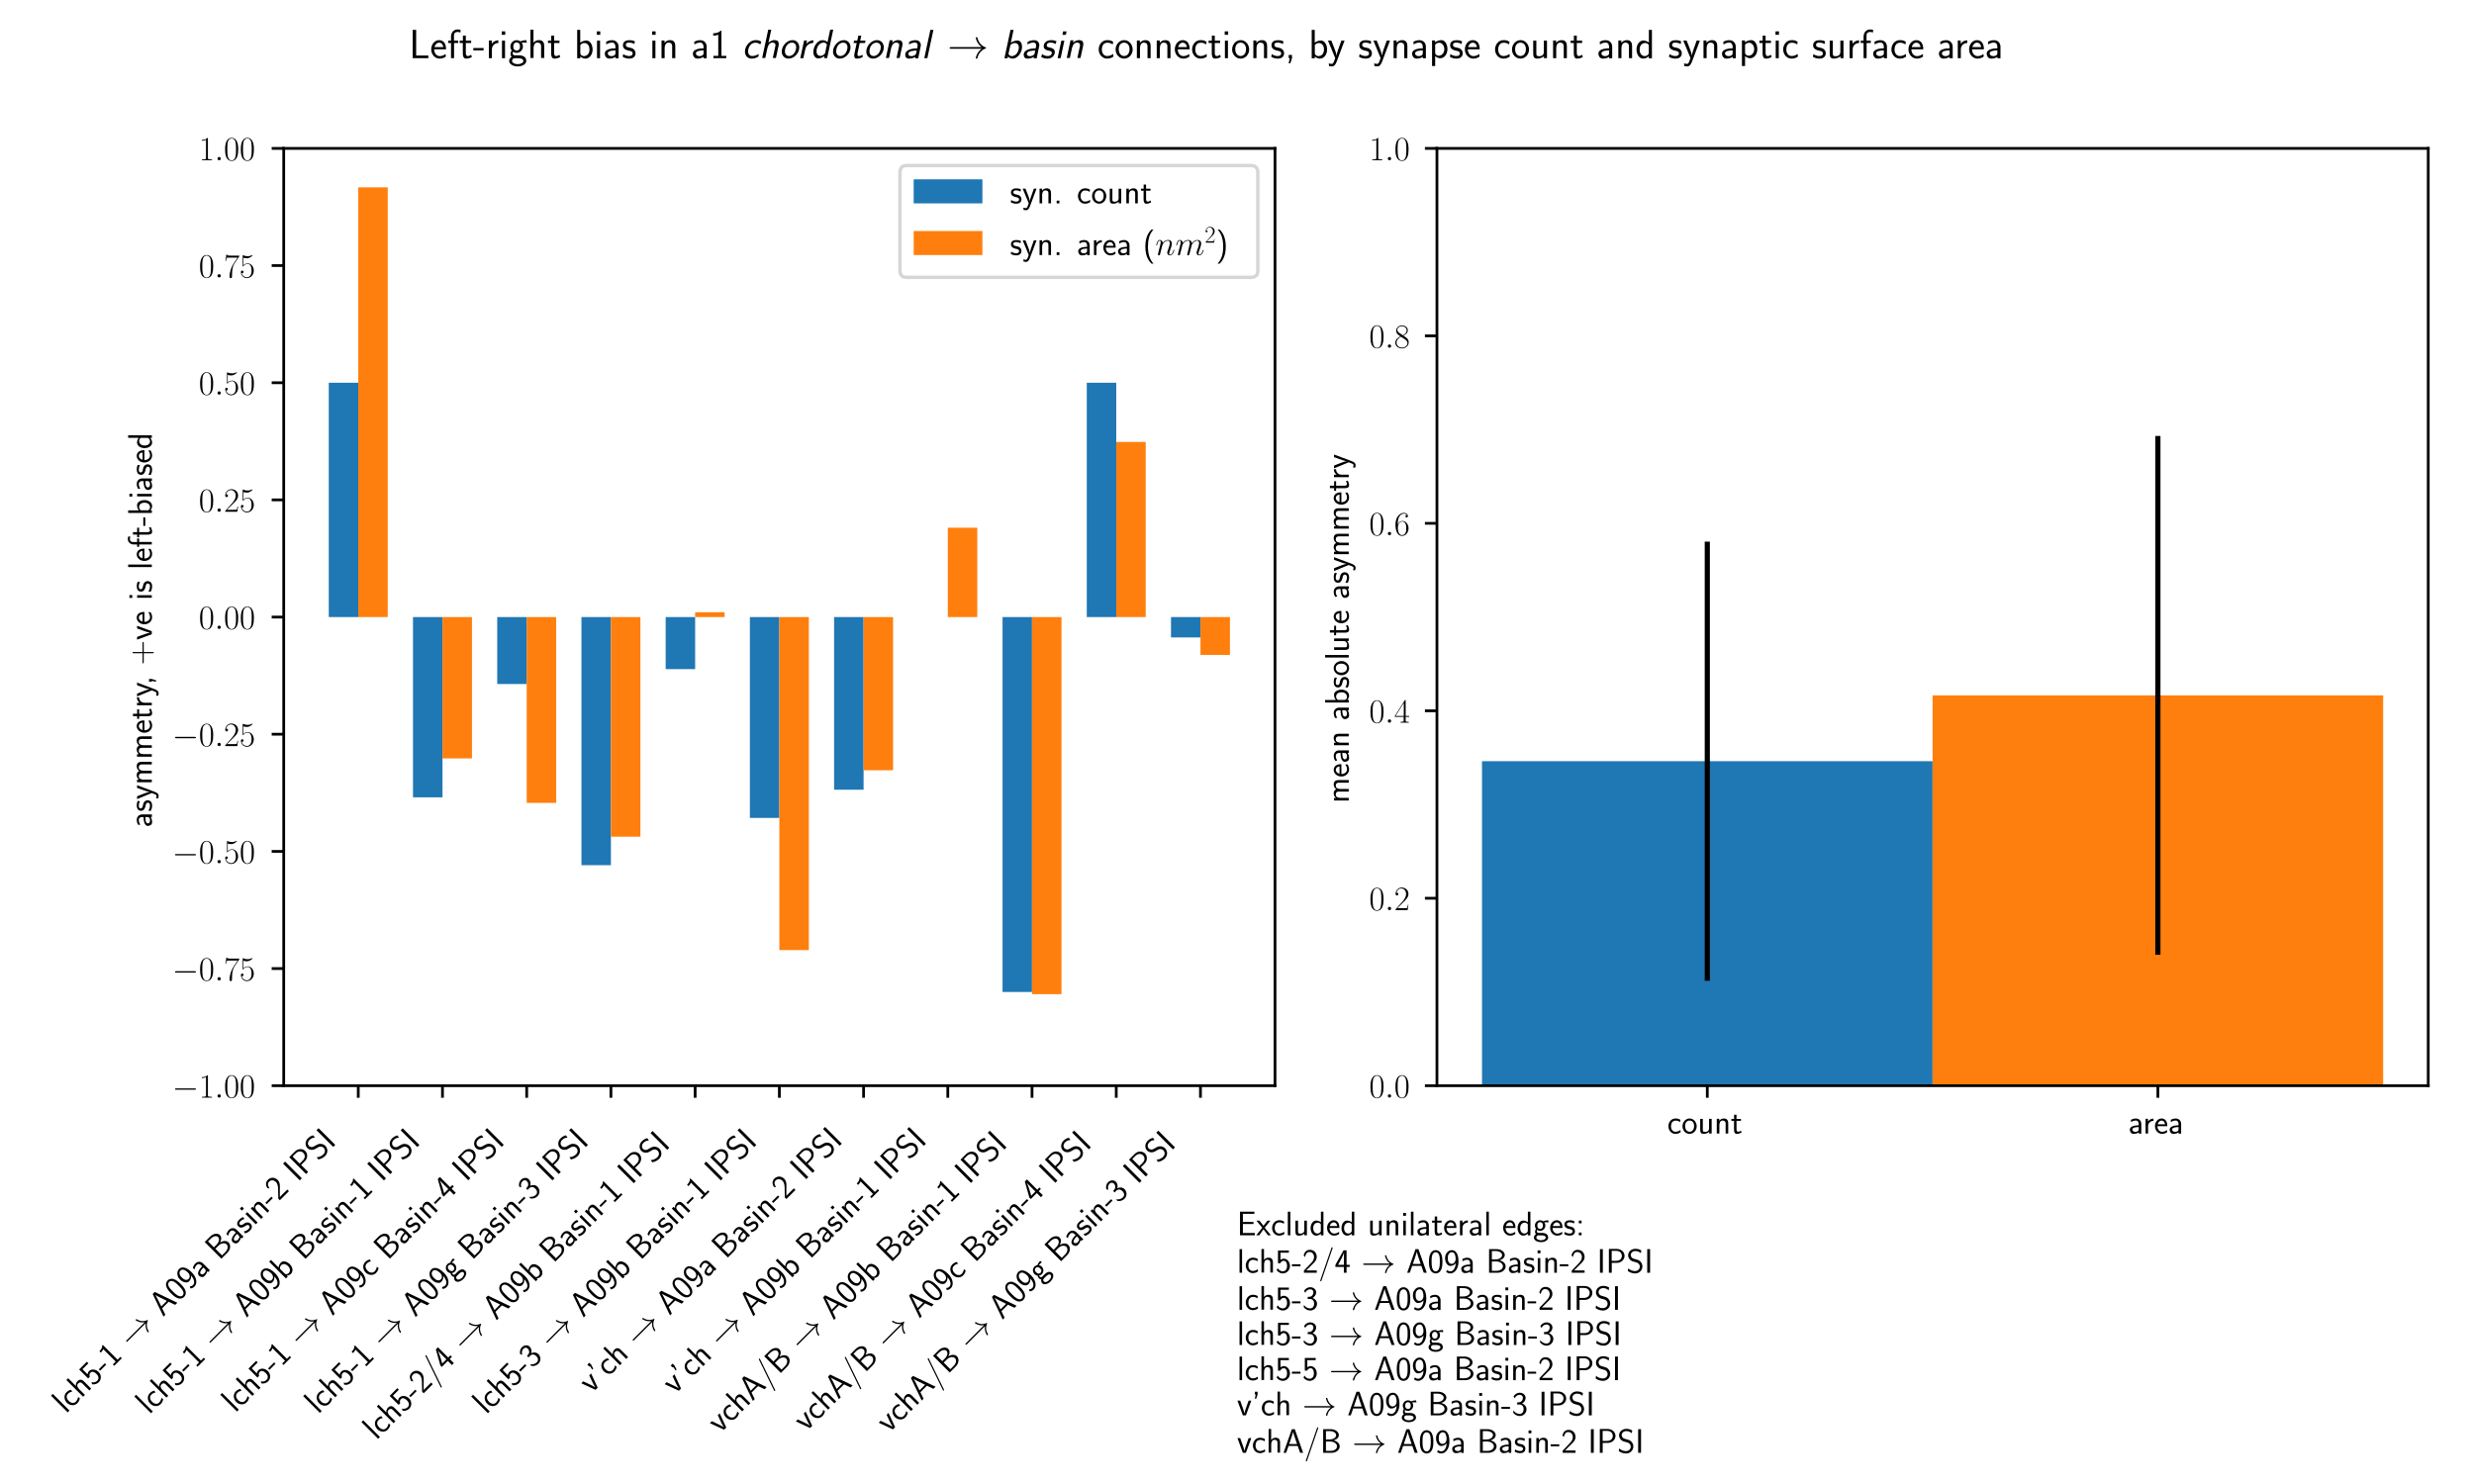 <?xml version="1.0" encoding="utf-8" standalone="no"?>
<!DOCTYPE svg PUBLIC "-//W3C//DTD SVG 1.1//EN"
  "http://www.w3.org/Graphics/SVG/1.1/DTD/svg11.dtd">
<!-- Created with matplotlib (http://matplotlib.org/) -->
<svg height="432pt" version="1.1" viewBox="0 0 720 432" width="720pt" xmlns="http://www.w3.org/2000/svg" xmlns:xlink="http://www.w3.org/1999/xlink">
 <defs>
  <style type="text/css">
*{stroke-linecap:butt;stroke-linejoin:round;}
  </style>
 </defs>
 <g id="figure_1">
  <g id="patch_1">
   <path d="M 0 432 
L 720 432 
L 720 0 
L 0 0 
z
" style="fill:#ffffff;"/>
  </g>
  <g id="axes_1">
   <g id="patch_2">
    <path d="M 82.57 316.059 
L 371.06 316.059 
L 371.06 43.2 
L 82.57 43.2 
z
" style="fill:#ffffff;"/>
   </g>
   <g id="patch_3">
    <path clip-path="url(#p4d66c6b590)" d="M 95.684 179.63 
L 104.262 179.63 
L 104.262 111.415 
L 95.684 111.415 
z
" style="fill:#1f77b4;"/>
   </g>
   <g id="patch_4">
    <path clip-path="url(#p4d66c6b590)" d="M 120.194 179.63 
L 128.773 179.63 
L 128.773 232.103 
L 120.194 232.103 
z
" style="fill:#1f77b4;"/>
   </g>
   <g id="patch_5">
    <path clip-path="url(#p4d66c6b590)" d="M 144.705 179.63 
L 153.284 179.63 
L 153.284 199.12 
L 144.705 199.12 
z
" style="fill:#1f77b4;"/>
   </g>
   <g id="patch_6">
    <path clip-path="url(#p4d66c6b590)" d="M 169.215 179.63 
L 177.794 179.63 
L 177.794 251.857 
L 169.215 251.857 
z
" style="fill:#1f77b4;"/>
   </g>
   <g id="patch_7">
    <path clip-path="url(#p4d66c6b590)" d="M 193.726 179.63 
L 202.305 179.63 
L 202.305 194.788 
L 193.726 194.788 
z
" style="fill:#1f77b4;"/>
   </g>
   <g id="patch_8">
    <path clip-path="url(#p4d66c6b590)" d="M 218.237 179.63 
L 226.815 179.63 
L 226.815 238.099 
L 218.237 238.099 
z
" style="fill:#1f77b4;"/>
   </g>
   <g id="patch_9">
    <path clip-path="url(#p4d66c6b590)" d="M 242.747 179.63 
L 251.326 179.63 
L 251.326 229.893 
L 242.747 229.893 
z
" style="fill:#1f77b4;"/>
   </g>
   <g id="patch_10">
    <path clip-path="url(#p4d66c6b590)" d="M 267.258 179.63 
L 275.837 179.63 
L 275.837 179.63 
L 267.258 179.63 
z
" style="fill:#1f77b4;"/>
   </g>
   <g id="patch_11">
    <path clip-path="url(#p4d66c6b590)" d="M 291.768 179.63 
L 300.347 179.63 
L 300.347 288.773 
L 291.768 288.773 
z
" style="fill:#1f77b4;"/>
   </g>
   <g id="patch_12">
    <path clip-path="url(#p4d66c6b590)" d="M 316.279 179.63 
L 324.858 179.63 
L 324.858 111.415 
L 316.279 111.415 
z
" style="fill:#1f77b4;"/>
   </g>
   <g id="patch_13">
    <path clip-path="url(#p4d66c6b590)" d="M 340.79 179.63 
L 349.368 179.63 
L 349.368 185.561 
L 340.79 185.561 
z
" style="fill:#1f77b4;"/>
   </g>
   <g id="patch_14">
    <path clip-path="url(#p4d66c6b590)" d="M 104.262 179.63 
L 112.841 179.63 
L 112.841 54.538 
L 104.262 54.538 
z
" style="fill:#ff7f0e;"/>
   </g>
   <g id="patch_15">
    <path clip-path="url(#p4d66c6b590)" d="M 128.773 179.63 
L 137.352 179.63 
L 137.352 220.775 
L 128.773 220.775 
z
" style="fill:#ff7f0e;"/>
   </g>
   <g id="patch_16">
    <path clip-path="url(#p4d66c6b590)" d="M 153.284 179.63 
L 161.862 179.63 
L 161.862 233.723 
L 153.284 233.723 
z
" style="fill:#ff7f0e;"/>
   </g>
   <g id="patch_17">
    <path clip-path="url(#p4d66c6b590)" d="M 177.794 179.63 
L 186.373 179.63 
L 186.373 243.562 
L 177.794 243.562 
z
" style="fill:#ff7f0e;"/>
   </g>
   <g id="patch_18">
    <path clip-path="url(#p4d66c6b590)" d="M 202.305 179.63 
L 210.883 179.63 
L 210.883 178.223 
L 202.305 178.223 
z
" style="fill:#ff7f0e;"/>
   </g>
   <g id="patch_19">
    <path clip-path="url(#p4d66c6b590)" d="M 226.815 179.63 
L 235.394 179.63 
L 235.394 276.576 
L 226.815 276.576 
z
" style="fill:#ff7f0e;"/>
   </g>
   <g id="patch_20">
    <path clip-path="url(#p4d66c6b590)" d="M 251.326 179.63 
L 259.905 179.63 
L 259.905 224.228 
L 251.326 224.228 
z
" style="fill:#ff7f0e;"/>
   </g>
   <g id="patch_21">
    <path clip-path="url(#p4d66c6b590)" d="M 275.837 179.63 
L 284.415 179.63 
L 284.415 153.626 
L 275.837 153.626 
z
" style="fill:#ff7f0e;"/>
   </g>
   <g id="patch_22">
    <path clip-path="url(#p4d66c6b590)" d="M 300.347 179.63 
L 308.926 179.63 
L 308.926 289.406 
L 300.347 289.406 
z
" style="fill:#ff7f0e;"/>
   </g>
   <g id="patch_23">
    <path clip-path="url(#p4d66c6b590)" d="M 324.858 179.63 
L 333.436 179.63 
L 333.436 128.654 
L 324.858 128.654 
z
" style="fill:#ff7f0e;"/>
   </g>
   <g id="patch_24">
    <path clip-path="url(#p4d66c6b590)" d="M 349.368 179.63 
L 357.947 179.63 
L 357.947 190.648 
L 349.368 190.648 
z
" style="fill:#ff7f0e;"/>
   </g>
   <g id="matplotlib.axis_1">
    <g id="xtick_1">
     <g id="line2d_1">
      <defs>
       <path d="M 0 0 
L 0 3.5 
" id="m8e78209c6e" style="stroke:#000000;stroke-width:0.8;"/>
      </defs>
      <g>
       <use style="stroke:#000000;stroke-width:0.8;" x="104.262" xlink:href="#m8e78209c6e" y="316.059"/>
      </g>
     </g>
     <g id="text_1">
      <!-- lch5-1 $\rightarrow$ A09a Basin-2 IPSI -->
      <defs>
       <path d="M 14.797 69 
L 7.406 69 
L 7.406 0 
L 14.797 0 
z
" id="CMSS17-108"/>
       <path d="M 38.5 39.703 
C 38.5 40.391 33.906 42.406 32.703 42.797 
C 29.406 44 25.203 44 24.094 44 
C 11.094 44 3.297 32.703 3.297 21.297 
C 3.297 9.297 12 -1 23.703 -1 
C 30.406 -1 35.203 1.188 39.094 3.781 
L 38.5 10.375 
C 34.203 7.078 29.203 5.266 23.797 5.266 
C 16 5.266 10.906 12.094 10.906 21.391 
C 10.906 28.609 14.203 37.719 24.203 37.719 
C 29.703 37.719 32.797 36.609 37.406 33.516 
z
" id="CMSS17-99"/>
       <path d="M 40.906 29.547 
C 40.906 35.812 39.406 44.062 28.094 44.062 
C 21.797 44.062 17.703 40.984 14.797 37.609 
L 14.797 69.5 
L 7.406 69.5 
L 7.406 0.5 
L 15 0.5 
L 15 24.578 
C 15 30.828 17.406 38 24.203 38 
C 33 38 33.297 32.125 33.297 28.734 
L 33.297 0.5 
L 40.906 0.5 
z
" id="CMSS17-104"/>
       <path d="M 14.594 58.625 
L 39.094 58.625 
L 39.094 65 
L 7.297 65 
L 7.297 27.828 
L 14 27.828 
C 15.797 31.969 19.5 35 24.297 35 
C 28.797 35 33.797 31.078 33.797 19.781 
C 33.797 7.703 26.703 4.172 21.5 4.172 
C 15.094 4.172 9.203 8 6.594 13.297 
L 3.406 7.797 
C 8 0.766 15.5 -2 21.5 -2 
C 33.094 -2 42.203 7.766 42.203 19.578 
C 42.203 31.719 34.094 41.078 24.406 41.078 
C 20.906 41.078 17.5 39.891 14.594 37.484 
z
" id="CMSS17-53"/>
       <path d="M 26 19 
L 26 24.766 
L 1 24.766 
L 1 19 
z
" id="CMSS17-45"/>
       <path d="M 28.406 67 
L 26.5 67 
C 21.094 61.562 14.797 60.781 8.406 60.781 
L 8.406 55 
C 11.297 55 16 55 20.703 57.297 
L 20.703 5.766 
L 8.906 5.766 
L 8.906 0 
L 40.203 0 
L 40.203 5.766 
L 28.406 5.766 
z
" id="CMSS17-49"/>
       <path d="M 83.406 23 
C 77.906 18.797 75.203 14.703 74.406 13.406 
C 69.906 6.5 69.094 0.203 69.094 0.094 
C 69.094 -1.094 70.297 -1.094 71.094 -1.094 
C 72.797 -1.094 72.906 -0.906 73.297 0.906 
C 75.594 10.703 81.5 19.094 92.797 23.703 
C 94 24.094 94.297 24.297 94.297 25 
C 94.297 25.703 93.703 26 93.5 26.094 
C 89.094 27.797 77 32.797 73.203 49.594 
C 72.906 50.797 72.797 51.094 71.094 51.094 
C 70.297 51.094 69.094 51.094 69.094 49.891 
C 69.094 49.688 70 43.391 74.203 36.703 
C 76.203 33.703 79.094 30.203 83.406 27 
L 9.094 27 
C 7.297 27 5.5 27 5.5 25 
C 5.5 23 7.297 23 9.094 23 
z
" id="CMSY10-33"/>
       <path d="M 35.5 69 
L 26.906 69 
L 2.594 0 
L 10.203 0 
L 17.203 20 
L 44 20 
L 51.094 0 
L 59.797 0 
z
M 42.094 25.578 
L 19.094 25.578 
C 23.906 39.5 29.906 56.844 30.594 61.328 
L 30.703 61.328 
C 31.406 57.234 33.406 51.266 35.094 46.188 
z
" id="CMSS17-65"/>
       <path d="M 43.094 31.938 
C 43.094 37.578 43 48.078 38.906 56.188 
C 34.797 64 28.203 66.078 23.5 66.078 
C 16.703 66.078 10.906 62.109 7.906 55.781 
C 4.703 49.156 3.797 42.328 3.797 31.938 
C 3.797 24.828 4.094 16.109 7.703 8.484 
C 11.797 0.078 18.703 -2 23.406 -2 
C 29.594 -2 35.594 1.266 39 8.094 
C 42.5 15.219 43.094 23.031 43.094 31.938 
z
M 23.406 4.078 
C 15.797 4.078 13.5 12.672 12.797 15.547 
C 11.594 20.469 11.406 25.219 11.406 33.031 
C 11.406 39.156 11.406 46.062 13.297 51.516 
C 15.594 57.828 19.594 60 23.406 60 
C 30.797 60 33.203 52.688 34 50.125 
C 35.5 44.891 35.5 38.766 35.5 33.031 
C 35.5 23.844 35.5 4.078 23.406 4.078 
z
" id="CMSS17-48"/>
       <path d="M 6.797 2.719 
C 9.594 0.328 13.203 -2 19.297 -2 
C 31.406 -2 43 11.266 43 32.734 
C 43 61.438 30.5 66.078 23.797 66.078 
C 17.094 66.078 12.797 63.141 9.094 58.453 
C 4.703 53.078 3.906 48.281 3.906 42.703 
C 3.906 36.047 5.094 31.953 7.906 27.266 
C 11.703 21.203 15.203 19.922 19.094 19.922 
C 25 19.922 30.906 22.797 34.906 27.75 
C 34.203 14.094 28.094 4.172 19.297 4.172 
C 15.703 4.172 12.797 5.297 9.906 8.062 
z
M 34.594 42.906 
C 34.703 42.234 34.703 40.969 34.703 40.562 
C 34.703 32.406 29.906 26 22.906 26 
C 18.297 26 15.906 28.328 14.094 31.344 
C 11.906 35.141 11.797 38.828 11.797 42.703 
C 11.797 46.5 11.797 50.688 14.594 54.859 
C 16.703 57.859 19.297 60 23.797 60 
C 33 60 34.5 46.875 34.594 42.906 
z
" id="CMSS17-57"/>
       <path d="M 37.594 27.984 
C 37.594 37.375 30.906 43.875 21.906 43.875 
C 17.5 43.875 12.703 43.078 7.203 39.891 
L 7.797 33.359 
C 10.297 35.125 14.594 38 21.797 38 
C 26.906 38 30 34.062 30 27.844 
L 30 24 
C 14 24 4 19.344 4 11.344 
C 4 7.203 6.5 -1 14.797 -1 
C 16.297 -1 24.406 -1 30.203 3.391 
L 30.203 -0.297 
L 37.594 -0.297 
z
M 30 12.75 
C 30 10.953 30 8.562 27 6.781 
C 24.406 5.078 21.094 5.078 19.703 5.078 
C 14.703 5.078 11.297 7.984 11.297 11.625 
C 11.297 18.922 26.906 18.922 30 18.922 
z
" id="CMSS17-97"/>
       <path d="M 8.906 69 
L 8.906 0 
L 33.797 0 
C 47.406 0 57.297 8.969 57.297 18.75 
C 57.297 26.328 50.797 34 39.094 36.203 
C 52.094 39.969 54.703 47.5 54.703 51.766 
C 54.703 60.672 44.906 69 31.203 69 
z
M 17 39 
L 17 63.422 
L 28.5 63.422 
C 38.797 63.422 46.906 58.188 46.906 51.656 
C 46.906 45.719 40.5 39 27.594 39 
z
M 17 5.578 
L 17 32.922 
L 30.297 32.922 
C 41.094 32.922 49.406 26.234 49.406 18.844 
C 49.406 12.062 42.094 5.578 31 5.578 
z
" id="CMSS17-66"/>
       <path d="M 32.203 41.047 
C 26.297 43.859 21.703 43.859 18.703 43.859 
C 11.594 43.859 3.094 41.375 3.094 31.297 
C 3.094 21.234 14.094 19.031 17.094 18.422 
C 21.703 17.531 26.797 16.531 26.797 11.562 
C 26.797 5.266 19.594 5.266 18.297 5.266 
C 14.297 5.266 8.797 6.359 3.797 9.969 
L 2.594 3.281 
C 8.297 0 13.797 -1 18.406 -1 
C 30.703 -1 33.797 6.5 33.797 12.203 
C 33.797 17.094 31 20.391 29.094 21.891 
C 25.797 24.5 24.594 24.797 16.406 26.5 
C 15 26.703 10.094 27.797 10.094 32.281 
C 10.094 38 16.406 38 17.797 38 
C 24.297 38 28.297 35.984 31 34.5 
z
" id="CMSS17-115"/>
       <path d="M 15.297 65.359 
L 6.906 65.359 
L 6.906 57 
L 15.297 57 
z
M 14.797 42.797 
L 7.406 42.797 
L 7.406 0 
L 14.797 0 
z
" id="CMSS17-105"/>
       <path d="M 40.906 29.328 
C 40.906 35.672 39.406 44 28.094 44 
C 21.703 44 17.5 40.719 14.703 37.328 
L 14.703 43.094 
L 7.406 43.094 
L 7.406 0 
L 15 0 
L 15 24.359 
C 15 30.688 17.406 37.938 24.203 37.938 
C 33 37.938 33.297 32 33.297 28.578 
L 33.297 0 
L 40.906 0 
z
" id="CMSS17-110"/>
       <path d="M 25.797 21.203 
C 28.594 24.078 32.797 27.562 35.703 31.047 
C 38.5 34.438 42.203 39.234 42.203 46.203 
C 42.203 57.141 34.797 67 22.203 67 
C 12.297 67 6.594 60.828 3.906 51.156 
L 7.797 45.766 
C 10 54.844 13.094 60.625 20.906 60.625 
C 29.5 60.625 34.297 53.641 34.297 45.969 
C 34.297 36.797 27.297 29.703 22 24.422 
C 16.094 18.547 10.297 12.562 4.703 6.375 
L 4.703 0 
L 42.203 0 
L 42.203 6.766 
L 25.203 6.766 
C 24 6.766 22.797 6.766 21.594 6.766 
L 11.594 6.766 
L 11.594 6.859 
z
" id="CMSS17-50"/>
       <path d="M 17.094 69 
L 8.703 69 
L 8.703 0 
L 17.094 0 
z
" id="CMSS17-73"/>
       <path d="M 32.906 29 
C 44.906 29 54.703 38.328 54.703 49.344 
C 54.703 60.156 45.297 69.578 32.297 69.578 
L 8.906 69.578 
L 8.906 0 
L 17.297 0 
L 17.297 29 
z
M 30.094 64 
C 41.703 64 46.797 56.672 46.797 49.328 
C 46.797 42.5 42.094 34.781 30.094 34.781 
L 17.094 34.781 
L 17.094 64 
z
" id="CMSS17-80"/>
       <path d="M 43.703 65.141 
C 39.297 67.719 34.5 70 26.406 70 
C 13.5 70 5.203 60.609 5.203 51.031 
C 5.203 47.266 6.297 43.016 10.203 38.672 
C 14.094 34.312 18.5 33.141 24.094 31.766 
C 26.406 31.156 30.297 30.062 31 29.781 
C 36.594 27.609 39.297 22.562 39.297 17.812 
C 39.297 11.594 34.406 4.969 25.703 4.969 
C 22.703 4.969 13.906 4.969 5.594 12.797 
L 4.203 4.969 
C 12.406 -1 21.297 -2 25.797 -2 
C 38.094 -2 46.906 7.625 46.906 18.531 
C 46.906 22.5 45.703 27.547 41.5 32.203 
C 37.406 36.672 33.797 37.656 25.594 39.828 
C 20.906 41.031 17.906 41.828 15.406 44.891 
C 13.703 47.078 12.797 49.156 12.797 51.828 
C 12.797 57.391 17.594 63.438 26.406 63.438 
C 30.797 63.438 36.5 62.531 42.297 57.188 
z
" id="CMSS17-83"/>
      </defs>
      <g transform="translate(19.179 411.665)rotate(-45)scale(0.1 -0.1)">
       <use transform="scale(0.996)" xlink:href="#CMSS17-108"/>
       <use transform="translate(22.181 0)scale(0.996)" xlink:href="#CMSS17-99"/>
       <use transform="translate(63.82 0)scale(0.996)" xlink:href="#CMSS17-104"/>
       <use transform="translate(112.024 0)scale(0.996)" xlink:href="#CMSS17-53"/>
       <use transform="translate(158.868 0)scale(0.996)" xlink:href="#CMSS17-45"/>
       <use transform="translate(190.097 0)scale(0.996)" xlink:href="#CMSS17-49"/>
       <use transform="translate(268.17 0)scale(0.996)" xlink:href="#CMSY10-33"/>
       <use transform="translate(399.026 0)scale(0.996)" xlink:href="#CMSS17-65"/>
       <use transform="translate(461.244 0)scale(0.996)" xlink:href="#CMSS17-48"/>
       <use transform="translate(508.087 0)scale(0.996)" xlink:href="#CMSS17-57"/>
       <use transform="translate(554.931 0)scale(0.996)" xlink:href="#CMSS17-97"/>
       <use transform="translate(631.082 0)scale(0.996)" xlink:href="#CMSS17-66"/>
       <use transform="translate(693.42 0)scale(0.996)" xlink:href="#CMSS17-97"/>
       <use transform="translate(738.342 0)scale(0.996)" xlink:href="#CMSS17-115"/>
       <use transform="translate(774.255 0)scale(0.996)" xlink:href="#CMSS17-105"/>
       <use transform="translate(796.436 0)scale(0.996)" xlink:href="#CMSS17-110"/>
       <use transform="translate(844.641 0)scale(0.996)" xlink:href="#CMSS17-45"/>
       <use transform="translate(875.87 0)scale(0.996)" xlink:href="#CMSS17-50"/>
       <use transform="translate(953.943 0)scale(0.996)" xlink:href="#CMSS17-73"/>
       <use transform="translate(979.727 0)scale(0.996)" xlink:href="#CMSS17-80"/>
       <use transform="translate(1039.462 0)scale(0.996)" xlink:href="#CMSS17-83"/>
       <use transform="translate(1091.511 0)scale(0.996)" xlink:href="#CMSS17-73"/>
      </g>
     </g>
    </g>
    <g id="xtick_2">
     <g id="line2d_2">
      <g>
       <use style="stroke:#000000;stroke-width:0.8;" x="128.773" xlink:href="#m8e78209c6e" y="316.059"/>
      </g>
     </g>
     <g id="text_2">
      <!-- lch5-1 $\rightarrow$ A09b Basin-1 IPSI -->
      <defs>
       <path d="M 14.906 69 
L 7.5 69 
L 7.5 -0.203 
L 15.094 -0.203 
L 15.094 4.281 
C 18.906 0.594 23.5 -1 27.594 -1 
C 37.203 -1 45 8.578 45 21.125 
C 45 32.594 39 43.062 30.094 43.062 
C 23.797 43.062 18.203 40.484 14.906 37.797 
z
M 15.094 31.969 
C 17.297 34.719 20.406 37 24.797 37 
C 30.703 37 37.406 32.766 37.406 21.125 
C 37.406 8.719 29.406 5.078 23.906 5.078 
C 21.906 5.078 19.797 5.562 17.797 7.25 
C 15.094 9.609 15.094 11.078 15.094 12.453 
z
" id="CMSS17-98"/>
      </defs>
      <g transform="translate(43.435 411.92)rotate(-45)scale(0.1 -0.1)">
       <use transform="scale(0.996)" xlink:href="#CMSS17-108"/>
       <use transform="translate(22.181 0)scale(0.996)" xlink:href="#CMSS17-99"/>
       <use transform="translate(63.82 0)scale(0.996)" xlink:href="#CMSS17-104"/>
       <use transform="translate(112.024 0)scale(0.996)" xlink:href="#CMSS17-53"/>
       <use transform="translate(158.868 0)scale(0.996)" xlink:href="#CMSS17-45"/>
       <use transform="translate(190.097 0)scale(0.996)" xlink:href="#CMSS17-49"/>
       <use transform="translate(268.17 0)scale(0.996)" xlink:href="#CMSY10-33"/>
       <use transform="translate(399.026 0)scale(0.996)" xlink:href="#CMSS17-65"/>
       <use transform="translate(461.244 0)scale(0.996)" xlink:href="#CMSS17-48"/>
       <use transform="translate(508.087 0)scale(0.996)" xlink:href="#CMSS17-57"/>
       <use transform="translate(554.931 0)scale(0.996)" xlink:href="#CMSS17-98"/>
       <use transform="translate(634.365 0)scale(0.996)" xlink:href="#CMSS17-66"/>
       <use transform="translate(696.703 0)scale(0.996)" xlink:href="#CMSS17-97"/>
       <use transform="translate(741.625 0)scale(0.996)" xlink:href="#CMSS17-115"/>
       <use transform="translate(777.538 0)scale(0.996)" xlink:href="#CMSS17-105"/>
       <use transform="translate(799.719 0)scale(0.996)" xlink:href="#CMSS17-110"/>
       <use transform="translate(847.924 0)scale(0.996)" xlink:href="#CMSS17-45"/>
       <use transform="translate(879.153 0)scale(0.996)" xlink:href="#CMSS17-49"/>
       <use transform="translate(957.226 0)scale(0.996)" xlink:href="#CMSS17-73"/>
       <use transform="translate(983.01 0)scale(0.996)" xlink:href="#CMSS17-80"/>
       <use transform="translate(1042.745 0)scale(0.996)" xlink:href="#CMSS17-83"/>
       <use transform="translate(1094.794 0)scale(0.996)" xlink:href="#CMSS17-73"/>
      </g>
     </g>
    </g>
    <g id="xtick_3">
     <g id="line2d_3">
      <g>
       <use style="stroke:#000000;stroke-width:0.8;" x="153.284" xlink:href="#m8e78209c6e" y="316.059"/>
      </g>
     </g>
     <g id="text_3">
      <!-- lch5-1 $\rightarrow$ A09c Basin-4 IPSI -->
      <defs>
       <path d="M 35.203 17 
L 44.297 17 
L 44.297 23.078 
L 35.203 23.078 
L 35.203 65.5 
L 26.406 65.5 
L 2.594 23.078 
L 2.594 17 
L 27.297 17 
L 27.297 0 
L 35.203 0 
z
M 10.297 23.078 
C 16.094 33.234 27.594 53.734 27.594 60.703 
L 27.594 23.078 
z
" id="CMSS17-52"/>
      </defs>
      <g transform="translate(68.454 411.411)rotate(-45)scale(0.1 -0.1)">
       <use transform="scale(0.996)" xlink:href="#CMSS17-108"/>
       <use transform="translate(22.181 0)scale(0.996)" xlink:href="#CMSS17-99"/>
       <use transform="translate(63.82 0)scale(0.996)" xlink:href="#CMSS17-104"/>
       <use transform="translate(112.024 0)scale(0.996)" xlink:href="#CMSS17-53"/>
       <use transform="translate(158.868 0)scale(0.996)" xlink:href="#CMSS17-45"/>
       <use transform="translate(190.097 0)scale(0.996)" xlink:href="#CMSS17-49"/>
       <use transform="translate(268.17 0)scale(0.996)" xlink:href="#CMSY10-33"/>
       <use transform="translate(399.026 0)scale(0.996)" xlink:href="#CMSS17-65"/>
       <use transform="translate(461.244 0)scale(0.996)" xlink:href="#CMSS17-48"/>
       <use transform="translate(508.087 0)scale(0.996)" xlink:href="#CMSS17-57"/>
       <use transform="translate(554.931 0)scale(0.996)" xlink:href="#CMSS17-99"/>
       <use transform="translate(627.799 0)scale(0.996)" xlink:href="#CMSS17-66"/>
       <use transform="translate(690.137 0)scale(0.996)" xlink:href="#CMSS17-97"/>
       <use transform="translate(735.059 0)scale(0.996)" xlink:href="#CMSS17-115"/>
       <use transform="translate(770.972 0)scale(0.996)" xlink:href="#CMSS17-105"/>
       <use transform="translate(793.153 0)scale(0.996)" xlink:href="#CMSS17-110"/>
       <use transform="translate(841.358 0)scale(0.996)" xlink:href="#CMSS17-45"/>
       <use transform="translate(872.587 0)scale(0.996)" xlink:href="#CMSS17-52"/>
       <use transform="translate(950.66 0)scale(0.996)" xlink:href="#CMSS17-73"/>
       <use transform="translate(976.444 0)scale(0.996)" xlink:href="#CMSS17-80"/>
       <use transform="translate(1036.179 0)scale(0.996)" xlink:href="#CMSS17-83"/>
       <use transform="translate(1088.228 0)scale(0.996)" xlink:href="#CMSS17-73"/>
      </g>
     </g>
    </g>
    <g id="xtick_4">
     <g id="line2d_4">
      <g>
       <use style="stroke:#000000;stroke-width:0.8;" x="177.794" xlink:href="#m8e78209c6e" y="316.059"/>
      </g>
     </g>
     <g id="text_4">
      <!-- lch5-1 $\rightarrow$ A09g Basin-3 IPSI -->
      <defs>
       <path d="M 44.5 43.875 
C 38.797 43.875 33.906 42.781 29.906 40.891 
C 26.594 43.391 23.203 43.875 20.906 43.875 
C 12.203 43.875 5.594 36.703 5.594 28.344 
C 5.594 22.938 8.594 18.859 8.797 18.672 
C 7 16.172 6 13.484 6 10.5 
C 6 7 7.406 4.516 8.5 3.125 
C 3.297 -0.047 2.594 -4.906 2.594 -6.797 
C 2.594 -14.031 11.703 -20 23.406 -20 
C 35.203 -20 44.297 -14.031 44.297 -6.688 
C 44.297 7 29 7 24.797 7 
L 16.703 7 
C 15.203 7 11.203 7 11.203 12.359 
C 11.203 14.391 12.094 15.688 12.203 15.781 
C 13.703 14.688 16.797 13 20.906 13 
C 29.203 13 36.094 19.969 36.094 28.547 
C 36.094 33.312 33.906 36.797 33 38 
L 33.297 38 
C 33.594 38 37.797 38 39.297 38 
C 42.5 38 42.797 37.953 45.594 37.797 
z
M 20.906 18.469 
C 17.5 18.469 12.703 20.547 12.703 28.484 
C 12.703 37.109 18.203 38.5 20.797 38.5 
C 24.203 38.5 29 36.422 29 28.484 
C 29 19.859 23.5 18.469 20.906 18.469 
z
M 24.703 -0.156 
C 27.094 -0.156 37.203 -0.156 37.203 -6.906 
C 37.203 -11.156 31 -14.516 23.5 -14.516 
C 15.906 -14.516 9.703 -11.25 9.703 -6.797 
C 9.703 -6.297 9.703 -0.156 16.594 -0.156 
z
" id="CMSS17-103"/>
       <path d="M 15.703 31.641 
L 22.5 31.641 
C 31.906 31.641 34.594 23.547 34.594 17.906 
C 34.594 10.203 30.203 4.172 23 4.172 
C 17.406 4.172 9.5 6.938 5 14.25 
C 4.297 10.797 4.297 10.594 3.906 8.219 
C 8.594 1.375 16.203 -2 23.203 -2 
C 34.594 -2 43 7.391 43 17.781 
C 43 25.594 37.5 32.141 30 34.609 
C 36 37.875 40.406 44 40.406 51.141 
C 40.406 59.453 32.703 66.078 23.297 66.078 
C 14.703 66.078 8 60.812 5.203 55.156 
C 5.906 54.188 7.703 51.312 8.594 49.828 
C 10.797 55.656 16.5 60 23.203 60 
C 28.797 60 32.5 56.359 32.5 51.109 
C 32.5 45.672 29 39.734 23.094 38.359 
C 22.703 38.359 16.5 37.766 15.703 37.672 
z
" id="CMSS17-51"/>
      </defs>
      <g transform="translate(92.573 411.802)rotate(-45)scale(0.1 -0.1)">
       <use transform="scale(0.996)" xlink:href="#CMSS17-108"/>
       <use transform="translate(22.181 0)scale(0.996)" xlink:href="#CMSS17-99"/>
       <use transform="translate(63.82 0)scale(0.996)" xlink:href="#CMSS17-104"/>
       <use transform="translate(112.024 0)scale(0.996)" xlink:href="#CMSS17-53"/>
       <use transform="translate(158.868 0)scale(0.996)" xlink:href="#CMSS17-45"/>
       <use transform="translate(190.097 0)scale(0.996)" xlink:href="#CMSS17-49"/>
       <use transform="translate(268.17 0)scale(0.996)" xlink:href="#CMSY10-33"/>
       <use transform="translate(399.026 0)scale(0.996)" xlink:href="#CMSS17-65"/>
       <use transform="translate(461.244 0)scale(0.996)" xlink:href="#CMSS17-48"/>
       <use transform="translate(508.087 0)scale(0.996)" xlink:href="#CMSS17-57"/>
       <use transform="translate(554.931 0)scale(0.996)" xlink:href="#CMSS17-103"/>
       <use transform="translate(633.004 0)scale(0.996)" xlink:href="#CMSS17-66"/>
       <use transform="translate(695.342 0)scale(0.996)" xlink:href="#CMSS17-97"/>
       <use transform="translate(740.264 0)scale(0.996)" xlink:href="#CMSS17-115"/>
       <use transform="translate(776.177 0)scale(0.996)" xlink:href="#CMSS17-105"/>
       <use transform="translate(798.358 0)scale(0.996)" xlink:href="#CMSS17-110"/>
       <use transform="translate(846.563 0)scale(0.996)" xlink:href="#CMSS17-45"/>
       <use transform="translate(877.792 0)scale(0.996)" xlink:href="#CMSS17-51"/>
       <use transform="translate(955.865 0)scale(0.996)" xlink:href="#CMSS17-73"/>
       <use transform="translate(981.649 0)scale(0.996)" xlink:href="#CMSS17-80"/>
       <use transform="translate(1041.384 0)scale(0.996)" xlink:href="#CMSS17-83"/>
       <use transform="translate(1093.433 0)scale(0.996)" xlink:href="#CMSS17-73"/>
      </g>
     </g>
    </g>
    <g id="xtick_5">
     <g id="line2d_5">
      <g>
       <use style="stroke:#000000;stroke-width:0.8;" x="202.305" xlink:href="#m8e78209c6e" y="316.059"/>
      </g>
     </g>
     <g id="text_5">
      <!-- lch5-2/4 $\rightarrow$ A09b Basin-1 IPSI -->
      <defs>
       <path d="M 41.203 71.016 
C 41.703 72.297 41.703 72.5 41.703 72.703 
C 41.703 73.891 40.797 74.5 40 74.5 
C 38.797 74.5 38.406 73.703 38 72.5 
L 5.703 -21.516 
C 5.203 -22.812 5.203 -23.016 5.203 -23.219 
C 5.203 -24.406 6.094 -25 6.906 -25 
C 8.094 -25 8.5 -24.203 8.906 -23.016 
z
" id="CMSS17-47"/>
      </defs>
      <g transform="translate(109.53 419.356)rotate(-45)scale(0.1 -0.1)">
       <use transform="scale(0.996)" xlink:href="#CMSS17-108"/>
       <use transform="translate(22.181 0)scale(0.996)" xlink:href="#CMSS17-99"/>
       <use transform="translate(63.82 0)scale(0.996)" xlink:href="#CMSS17-104"/>
       <use transform="translate(112.024 0)scale(0.996)" xlink:href="#CMSS17-53"/>
       <use transform="translate(158.868 0)scale(0.996)" xlink:href="#CMSS17-45"/>
       <use transform="translate(190.097 0)scale(0.996)" xlink:href="#CMSS17-50"/>
       <use transform="translate(236.941 0)scale(0.996)" xlink:href="#CMSS17-47"/>
       <use transform="translate(283.784 0)scale(0.996)" xlink:href="#CMSS17-52"/>
       <use transform="translate(361.857 0)scale(0.996)" xlink:href="#CMSY10-33"/>
       <use transform="translate(492.713 0)scale(0.996)" xlink:href="#CMSS17-65"/>
       <use transform="translate(554.931 0)scale(0.996)" xlink:href="#CMSS17-48"/>
       <use transform="translate(601.774 0)scale(0.996)" xlink:href="#CMSS17-57"/>
       <use transform="translate(648.618 0)scale(0.996)" xlink:href="#CMSS17-98"/>
       <use transform="translate(728.052 0)scale(0.996)" xlink:href="#CMSS17-66"/>
       <use transform="translate(790.39 0)scale(0.996)" xlink:href="#CMSS17-97"/>
       <use transform="translate(835.312 0)scale(0.996)" xlink:href="#CMSS17-115"/>
       <use transform="translate(871.226 0)scale(0.996)" xlink:href="#CMSS17-105"/>
       <use transform="translate(893.406 0)scale(0.996)" xlink:href="#CMSS17-110"/>
       <use transform="translate(941.611 0)scale(0.996)" xlink:href="#CMSS17-45"/>
       <use transform="translate(972.84 0)scale(0.996)" xlink:href="#CMSS17-49"/>
       <use transform="translate(1050.913 0)scale(0.996)" xlink:href="#CMSS17-73"/>
       <use transform="translate(1076.697 0)scale(0.996)" xlink:href="#CMSS17-80"/>
       <use transform="translate(1136.433 0)scale(0.996)" xlink:href="#CMSS17-83"/>
       <use transform="translate(1188.481 0)scale(0.996)" xlink:href="#CMSS17-73"/>
      </g>
     </g>
    </g>
    <g id="xtick_6">
     <g id="line2d_6">
      <g>
       <use style="stroke:#000000;stroke-width:0.8;" x="226.815" xlink:href="#m8e78209c6e" y="316.059"/>
      </g>
     </g>
     <g id="text_6">
      <!-- lch5-3 $\rightarrow$ A09b Basin-1 IPSI -->
      <g transform="translate(141.477 411.92)rotate(-45)scale(0.1 -0.1)">
       <use transform="scale(0.996)" xlink:href="#CMSS17-108"/>
       <use transform="translate(22.181 0)scale(0.996)" xlink:href="#CMSS17-99"/>
       <use transform="translate(63.82 0)scale(0.996)" xlink:href="#CMSS17-104"/>
       <use transform="translate(112.024 0)scale(0.996)" xlink:href="#CMSS17-53"/>
       <use transform="translate(158.868 0)scale(0.996)" xlink:href="#CMSS17-45"/>
       <use transform="translate(190.097 0)scale(0.996)" xlink:href="#CMSS17-51"/>
       <use transform="translate(268.17 0)scale(0.996)" xlink:href="#CMSY10-33"/>
       <use transform="translate(399.026 0)scale(0.996)" xlink:href="#CMSS17-65"/>
       <use transform="translate(461.244 0)scale(0.996)" xlink:href="#CMSS17-48"/>
       <use transform="translate(508.087 0)scale(0.996)" xlink:href="#CMSS17-57"/>
       <use transform="translate(554.931 0)scale(0.996)" xlink:href="#CMSS17-98"/>
       <use transform="translate(634.365 0)scale(0.996)" xlink:href="#CMSS17-66"/>
       <use transform="translate(696.703 0)scale(0.996)" xlink:href="#CMSS17-97"/>
       <use transform="translate(741.625 0)scale(0.996)" xlink:href="#CMSS17-115"/>
       <use transform="translate(777.538 0)scale(0.996)" xlink:href="#CMSS17-105"/>
       <use transform="translate(799.719 0)scale(0.996)" xlink:href="#CMSS17-110"/>
       <use transform="translate(847.924 0)scale(0.996)" xlink:href="#CMSS17-45"/>
       <use transform="translate(879.153 0)scale(0.996)" xlink:href="#CMSS17-49"/>
       <use transform="translate(957.226 0)scale(0.996)" xlink:href="#CMSS17-73"/>
       <use transform="translate(983.01 0)scale(0.996)" xlink:href="#CMSS17-80"/>
       <use transform="translate(1042.745 0)scale(0.996)" xlink:href="#CMSS17-83"/>
       <use transform="translate(1094.794 0)scale(0.996)" xlink:href="#CMSS17-73"/>
      </g>
     </g>
    </g>
    <g id="xtick_7">
     <g id="line2d_7">
      <g>
       <use style="stroke:#000000;stroke-width:0.8;" x="251.326" xlink:href="#m8e78209c6e" y="316.059"/>
      </g>
     </g>
     <g id="text_7">
      <!-- v'ch $\rightarrow$ A09a Basin-2 IPSI -->
      <defs>
       <path d="M 41.797 43 
L 34 43 
L 27.297 24.312 
C 25.203 18.203 22.203 9.797 21.703 5.5 
L 21.594 5.5 
C 21.406 7.312 20.594 9.906 20.094 11.703 
C 19.5 13.906 18.703 16.5 18.094 18.312 
L 9.297 43 
L 1.297 43 
L 17.094 0 
L 26 0 
z
" id="CMSS17-118"/>
       <path d="M 17 61.094 
L 17 68.953 
L 9 68.953 
L 9 61 
L 11.5 61 
L 8.906 48.5 
L 12.906 48.5 
z
" id="CMSS17-39"/>
      </defs>
      <g transform="translate(172.113 405.795)rotate(-45)scale(0.1 -0.1)">
       <use transform="scale(0.996)" xlink:href="#CMSS17-118"/>
       <use transform="translate(43 0)scale(0.996)" xlink:href="#CMSS17-39"/>
       <use transform="translate(69.024 0)scale(0.996)" xlink:href="#CMSS17-99"/>
       <use transform="translate(110.663 0)scale(0.996)" xlink:href="#CMSS17-104"/>
       <use transform="translate(190.097 0)scale(0.996)" xlink:href="#CMSY10-33"/>
       <use transform="translate(320.953 0)scale(0.996)" xlink:href="#CMSS17-65"/>
       <use transform="translate(383.171 0)scale(0.996)" xlink:href="#CMSS17-48"/>
       <use transform="translate(430.014 0)scale(0.996)" xlink:href="#CMSS17-57"/>
       <use transform="translate(476.858 0)scale(0.996)" xlink:href="#CMSS17-97"/>
       <use transform="translate(553.009 0)scale(0.996)" xlink:href="#CMSS17-66"/>
       <use transform="translate(615.347 0)scale(0.996)" xlink:href="#CMSS17-97"/>
       <use transform="translate(660.269 0)scale(0.996)" xlink:href="#CMSS17-115"/>
       <use transform="translate(696.183 0)scale(0.996)" xlink:href="#CMSS17-105"/>
       <use transform="translate(718.363 0)scale(0.996)" xlink:href="#CMSS17-110"/>
       <use transform="translate(766.568 0)scale(0.996)" xlink:href="#CMSS17-45"/>
       <use transform="translate(797.797 0)scale(0.996)" xlink:href="#CMSS17-50"/>
       <use transform="translate(875.87 0)scale(0.996)" xlink:href="#CMSS17-73"/>
       <use transform="translate(901.654 0)scale(0.996)" xlink:href="#CMSS17-80"/>
       <use transform="translate(961.39 0)scale(0.996)" xlink:href="#CMSS17-83"/>
       <use transform="translate(1013.438 0)scale(0.996)" xlink:href="#CMSS17-73"/>
      </g>
     </g>
    </g>
    <g id="xtick_8">
     <g id="line2d_8">
      <g>
       <use style="stroke:#000000;stroke-width:0.8;" x="275.837" xlink:href="#m8e78209c6e" y="316.059"/>
      </g>
     </g>
     <g id="text_8">
      <!-- v'ch $\rightarrow$ A09b Basin-1 IPSI -->
      <g transform="translate(196.369 406.049)rotate(-45)scale(0.1 -0.1)">
       <use transform="scale(0.996)" xlink:href="#CMSS17-118"/>
       <use transform="translate(43 0)scale(0.996)" xlink:href="#CMSS17-39"/>
       <use transform="translate(69.024 0)scale(0.996)" xlink:href="#CMSS17-99"/>
       <use transform="translate(110.663 0)scale(0.996)" xlink:href="#CMSS17-104"/>
       <use transform="translate(190.097 0)scale(0.996)" xlink:href="#CMSY10-33"/>
       <use transform="translate(320.953 0)scale(0.996)" xlink:href="#CMSS17-65"/>
       <use transform="translate(383.171 0)scale(0.996)" xlink:href="#CMSS17-48"/>
       <use transform="translate(430.014 0)scale(0.996)" xlink:href="#CMSS17-57"/>
       <use transform="translate(476.858 0)scale(0.996)" xlink:href="#CMSS17-98"/>
       <use transform="translate(556.292 0)scale(0.996)" xlink:href="#CMSS17-66"/>
       <use transform="translate(618.63 0)scale(0.996)" xlink:href="#CMSS17-97"/>
       <use transform="translate(663.552 0)scale(0.996)" xlink:href="#CMSS17-115"/>
       <use transform="translate(699.466 0)scale(0.996)" xlink:href="#CMSS17-105"/>
       <use transform="translate(721.646 0)scale(0.996)" xlink:href="#CMSS17-110"/>
       <use transform="translate(769.851 0)scale(0.996)" xlink:href="#CMSS17-45"/>
       <use transform="translate(801.08 0)scale(0.996)" xlink:href="#CMSS17-49"/>
       <use transform="translate(879.153 0)scale(0.996)" xlink:href="#CMSS17-73"/>
       <use transform="translate(904.937 0)scale(0.996)" xlink:href="#CMSS17-80"/>
       <use transform="translate(964.673 0)scale(0.996)" xlink:href="#CMSS17-83"/>
       <use transform="translate(1016.721 0)scale(0.996)" xlink:href="#CMSS17-73"/>
      </g>
     </g>
    </g>
    <g id="xtick_9">
     <g id="line2d_9">
      <g>
       <use style="stroke:#000000;stroke-width:0.8;" x="300.347" xlink:href="#m8e78209c6e" y="316.059"/>
      </g>
     </g>
     <g id="text_9">
      <!-- vchA/B $\rightarrow$ A09b Basin-1 IPSI -->
      <g transform="translate(209.53 417.399)rotate(-45)scale(0.1 -0.1)">
       <use transform="scale(0.996)" xlink:href="#CMSS17-118"/>
       <use transform="translate(43 0)scale(0.996)" xlink:href="#CMSS17-99"/>
       <use transform="translate(84.639 0)scale(0.996)" xlink:href="#CMSS17-104"/>
       <use transform="translate(132.844 0)scale(0.996)" xlink:href="#CMSS17-65"/>
       <use transform="translate(195.062 0)scale(0.996)" xlink:href="#CMSS17-47"/>
       <use transform="translate(241.905 0)scale(0.996)" xlink:href="#CMSS17-66"/>
       <use transform="translate(335.473 0)scale(0.996)" xlink:href="#CMSY10-33"/>
       <use transform="translate(466.328 0)scale(0.996)" xlink:href="#CMSS17-65"/>
       <use transform="translate(528.546 0)scale(0.996)" xlink:href="#CMSS17-48"/>
       <use transform="translate(575.39 0)scale(0.996)" xlink:href="#CMSS17-57"/>
       <use transform="translate(622.233 0)scale(0.996)" xlink:href="#CMSS17-98"/>
       <use transform="translate(701.667 0)scale(0.996)" xlink:href="#CMSS17-66"/>
       <use transform="translate(764.006 0)scale(0.996)" xlink:href="#CMSS17-97"/>
       <use transform="translate(808.927 0)scale(0.996)" xlink:href="#CMSS17-115"/>
       <use transform="translate(844.841 0)scale(0.996)" xlink:href="#CMSS17-105"/>
       <use transform="translate(867.022 0)scale(0.996)" xlink:href="#CMSS17-110"/>
       <use transform="translate(915.227 0)scale(0.996)" xlink:href="#CMSS17-45"/>
       <use transform="translate(946.456 0)scale(0.996)" xlink:href="#CMSS17-49"/>
       <use transform="translate(1024.529 0)scale(0.996)" xlink:href="#CMSS17-73"/>
       <use transform="translate(1050.312 0)scale(0.996)" xlink:href="#CMSS17-80"/>
       <use transform="translate(1110.048 0)scale(0.996)" xlink:href="#CMSS17-83"/>
       <use transform="translate(1162.097 0)scale(0.996)" xlink:href="#CMSS17-73"/>
      </g>
     </g>
    </g>
    <g id="xtick_10">
     <g id="line2d_10">
      <g>
       <use style="stroke:#000000;stroke-width:0.8;" x="324.858" xlink:href="#m8e78209c6e" y="316.059"/>
      </g>
     </g>
     <g id="text_10">
      <!-- vchA/B $\rightarrow$ A09c Basin-4 IPSI -->
      <g transform="translate(234.549 416.89)rotate(-45)scale(0.1 -0.1)">
       <use transform="scale(0.996)" xlink:href="#CMSS17-118"/>
       <use transform="translate(43 0)scale(0.996)" xlink:href="#CMSS17-99"/>
       <use transform="translate(84.639 0)scale(0.996)" xlink:href="#CMSS17-104"/>
       <use transform="translate(132.844 0)scale(0.996)" xlink:href="#CMSS17-65"/>
       <use transform="translate(195.062 0)scale(0.996)" xlink:href="#CMSS17-47"/>
       <use transform="translate(241.905 0)scale(0.996)" xlink:href="#CMSS17-66"/>
       <use transform="translate(335.473 0)scale(0.996)" xlink:href="#CMSY10-33"/>
       <use transform="translate(466.328 0)scale(0.996)" xlink:href="#CMSS17-65"/>
       <use transform="translate(528.546 0)scale(0.996)" xlink:href="#CMSS17-48"/>
       <use transform="translate(575.39 0)scale(0.996)" xlink:href="#CMSS17-57"/>
       <use transform="translate(622.233 0)scale(0.996)" xlink:href="#CMSS17-99"/>
       <use transform="translate(695.101 0)scale(0.996)" xlink:href="#CMSS17-66"/>
       <use transform="translate(757.439 0)scale(0.996)" xlink:href="#CMSS17-97"/>
       <use transform="translate(802.361 0)scale(0.996)" xlink:href="#CMSS17-115"/>
       <use transform="translate(838.275 0)scale(0.996)" xlink:href="#CMSS17-105"/>
       <use transform="translate(860.456 0)scale(0.996)" xlink:href="#CMSS17-110"/>
       <use transform="translate(908.661 0)scale(0.996)" xlink:href="#CMSS17-45"/>
       <use transform="translate(939.89 0)scale(0.996)" xlink:href="#CMSS17-52"/>
       <use transform="translate(1017.962 0)scale(0.996)" xlink:href="#CMSS17-73"/>
       <use transform="translate(1043.746 0)scale(0.996)" xlink:href="#CMSS17-80"/>
       <use transform="translate(1103.482 0)scale(0.996)" xlink:href="#CMSS17-83"/>
       <use transform="translate(1155.53 0)scale(0.996)" xlink:href="#CMSS17-73"/>
      </g>
     </g>
    </g>
    <g id="xtick_11">
     <g id="line2d_11">
      <g>
       <use style="stroke:#000000;stroke-width:0.8;" x="349.368" xlink:href="#m8e78209c6e" y="316.059"/>
      </g>
     </g>
     <g id="text_11">
      <!-- vchA/B $\rightarrow$ A09g Basin-3 IPSI -->
      <g transform="translate(258.668 417.282)rotate(-45)scale(0.1 -0.1)">
       <use transform="scale(0.996)" xlink:href="#CMSS17-118"/>
       <use transform="translate(43 0)scale(0.996)" xlink:href="#CMSS17-99"/>
       <use transform="translate(84.639 0)scale(0.996)" xlink:href="#CMSS17-104"/>
       <use transform="translate(132.844 0)scale(0.996)" xlink:href="#CMSS17-65"/>
       <use transform="translate(195.062 0)scale(0.996)" xlink:href="#CMSS17-47"/>
       <use transform="translate(241.905 0)scale(0.996)" xlink:href="#CMSS17-66"/>
       <use transform="translate(335.473 0)scale(0.996)" xlink:href="#CMSY10-33"/>
       <use transform="translate(466.328 0)scale(0.996)" xlink:href="#CMSS17-65"/>
       <use transform="translate(528.546 0)scale(0.996)" xlink:href="#CMSS17-48"/>
       <use transform="translate(575.39 0)scale(0.996)" xlink:href="#CMSS17-57"/>
       <use transform="translate(622.233 0)scale(0.996)" xlink:href="#CMSS17-103"/>
       <use transform="translate(700.306 0)scale(0.996)" xlink:href="#CMSS17-66"/>
       <use transform="translate(762.644 0)scale(0.996)" xlink:href="#CMSS17-97"/>
       <use transform="translate(807.566 0)scale(0.996)" xlink:href="#CMSS17-115"/>
       <use transform="translate(843.48 0)scale(0.996)" xlink:href="#CMSS17-105"/>
       <use transform="translate(865.66 0)scale(0.996)" xlink:href="#CMSS17-110"/>
       <use transform="translate(913.865 0)scale(0.996)" xlink:href="#CMSS17-45"/>
       <use transform="translate(945.094 0)scale(0.996)" xlink:href="#CMSS17-51"/>
       <use transform="translate(1023.167 0)scale(0.996)" xlink:href="#CMSS17-73"/>
       <use transform="translate(1048.951 0)scale(0.996)" xlink:href="#CMSS17-80"/>
       <use transform="translate(1108.687 0)scale(0.996)" xlink:href="#CMSS17-83"/>
       <use transform="translate(1160.735 0)scale(0.996)" xlink:href="#CMSS17-73"/>
      </g>
     </g>
    </g>
   </g>
   <g id="matplotlib.axis_2">
    <g id="ytick_1">
     <g id="line2d_12">
      <defs>
       <path d="M 0 0 
L -3.5 0 
" id="m87abc4f8e2" style="stroke:#000000;stroke-width:0.8;"/>
      </defs>
      <g>
       <use style="stroke:#000000;stroke-width:0.8;" x="82.57" xlink:href="#m87abc4f8e2" y="316.059"/>
      </g>
     </g>
     <g id="text_12">
      <!-- $-1.00$ -->
      <defs>
       <path d="M 65.906 23 
C 67.594 23 69.406 23 69.406 25 
C 69.406 27 67.594 27 65.906 27 
L 11.797 27 
C 10.094 27 8.297 27 8.297 25 
C 8.297 23 10.094 23 11.797 23 
z
" id="CMSY10-0"/>
       <path d="M 26.594 63.406 
C 26.594 65.5 26.5 65.5 25.094 65.5 
C 21.203 61.188 15.297 59.797 9.703 59.797 
C 9.406 59.797 8.906 59.797 8.797 59.5 
C 8.703 59.297 8.703 59.094 8.703 57 
C 11.797 57 17 57.594 21 59.984 
L 21 7.203 
C 21 3.688 20.797 2.5 12.203 2.5 
L 9.203 2.5 
L 9.203 0 
C 14 0 19 0 23.797 0 
C 28.594 0 33.594 0 38.406 0 
L 38.406 2.5 
L 35.406 2.5 
C 26.797 2.5 26.594 3.594 26.594 7.156 
z
" id="CMR17-49"/>
       <path d="M 18.406 4.797 
C 18.406 7.688 16 9.672 13.594 9.672 
C 10.703 9.672 8.703 7.281 8.703 4.891 
C 8.703 2 11.094 0 13.5 0 
C 16.406 0 18.406 2.391 18.406 4.797 
z
" id="CMMI12-58"/>
       <path d="M 42 31.641 
C 42 37.75 41.906 48.125 37.703 56.109 
C 34 63.109 28.094 65.594 22.906 65.594 
C 18.094 65.594 12 63.406 8.203 56.203 
C 4.203 48.719 3.797 39.438 3.797 31.641 
C 3.797 25.953 3.906 17.281 7 9.672 
C 11.297 -0.609 19 -2 22.906 -2 
C 27.5 -2 34.5 -0.109 38.594 9.375 
C 41.594 16.281 42 24.359 42 31.641 
z
M 22.906 -0.406 
C 16.5 -0.406 12.703 5.078 11.297 12.688 
C 10.203 18.562 10.203 27.156 10.203 32.75 
C 10.203 40.438 10.203 46.828 11.5 52.922 
C 13.406 61.391 19 64 22.906 64 
C 27 64 32.297 61.297 34.203 53.125 
C 35.5 47.438 35.594 40.734 35.594 32.75 
C 35.594 26.25 35.594 18.266 34.406 12.375 
C 32.297 1.484 26.406 -0.406 22.906 -0.406 
z
" id="CMR17-48"/>
      </defs>
      <g transform="translate(50.11 319.518)scale(0.1 -0.1)">
       <use transform="scale(0.996)" xlink:href="#CMSY10-0"/>
       <use transform="translate(77.487 0)scale(0.996)" xlink:href="#CMR17-49"/>
       <use transform="translate(123.178 0)scale(0.996)" xlink:href="#CMMI12-58"/>
       <use transform="translate(150.275 0)scale(0.996)" xlink:href="#CMR17-48"/>
       <use transform="translate(195.966 0)scale(0.996)" xlink:href="#CMR17-48"/>
      </g>
     </g>
    </g>
    <g id="ytick_2">
     <g id="line2d_13">
      <g>
       <use style="stroke:#000000;stroke-width:0.8;" x="82.57" xlink:href="#m87abc4f8e2" y="281.952"/>
      </g>
     </g>
     <g id="text_13">
      <!-- $-0.75$ -->
      <defs>
       <path d="M 45.094 61.578 
L 45.094 63.766 
L 21.594 63.766 
C 9.906 63.766 9.703 65.078 9.297 67 
L 7.5 67 
L 4.594 48.344 
L 6.406 48.344 
C 6.703 50.234 7.406 55.312 8.594 57.203 
C 9.203 58 16.594 58 18.297 58 
L 40.297 58 
L 29.203 41.578 
C 21.797 30.531 16.703 15.609 16.703 2.578 
C 16.703 1.391 16.703 -2 20.297 -2 
C 23.906 -2 23.906 1.391 23.906 2.672 
L 23.906 7.266 
C 23.906 23.562 26.703 34.312 31.297 41.188 
z
" id="CMR17-55"/>
       <path d="M 11.406 57.688 
C 12.406 57.281 16.5 56 20.703 56 
C 30 56 35.094 61.109 38 64.062 
C 38 64.953 38 65.5 37.406 65.5 
C 37.297 65.5 37.094 65.5 36.297 65.047 
C 32.797 63.406 28.703 62.078 23.703 62.078 
C 20.703 62.078 16.203 62.484 11.297 64.672 
C 10.203 65.172 10 65.172 9.906 65.172 
C 9.406 65.172 9.297 65.062 9.297 63.078 
L 9.297 34.422 
C 9.297 32.641 9.297 32.141 10.297 32.141 
C 10.797 32.141 11 32.344 11.5 33.031 
C 14.703 37.516 19.094 39.406 24.094 39.406 
C 27.594 39.406 35.094 37.219 35.094 20.141 
C 35.094 16.953 35.094 11.172 32.094 6.578 
C 29.594 2.484 25.703 0.391 21.406 0.391 
C 14.797 0.391 8.094 5 6.297 12.719 
C 6.703 12.609 7.5 12.422 7.906 12.422 
C 9.203 12.422 11.703 13.125 11.703 16.219 
C 11.703 18.906 9.797 20 7.906 20 
C 5.594 20 4.094 18.594 4.094 15.797 
C 4.094 7.094 11 -2 21.594 -2 
C 31.906 -2 41.703 6.875 41.703 19.75 
C 41.703 31.719 33.906 41 24.203 41 
C 19.094 41 14.797 39.109 11.406 35.531 
z
" id="CMR17-53"/>
      </defs>
      <g transform="translate(50.11 285.411)scale(0.1 -0.1)">
       <use transform="scale(0.996)" xlink:href="#CMSY10-0"/>
       <use transform="translate(77.487 0)scale(0.996)" xlink:href="#CMR17-48"/>
       <use transform="translate(123.178 0)scale(0.996)" xlink:href="#CMMI12-58"/>
       <use transform="translate(150.275 0)scale(0.996)" xlink:href="#CMR17-55"/>
       <use transform="translate(195.966 0)scale(0.996)" xlink:href="#CMR17-53"/>
      </g>
     </g>
    </g>
    <g id="ytick_3">
     <g id="line2d_14">
      <g>
       <use style="stroke:#000000;stroke-width:0.8;" x="82.57" xlink:href="#m87abc4f8e2" y="247.844"/>
      </g>
     </g>
     <g id="text_14">
      <!-- $-0.50$ -->
      <g transform="translate(50.11 251.304)scale(0.1 -0.1)">
       <use transform="scale(0.996)" xlink:href="#CMSY10-0"/>
       <use transform="translate(77.487 0)scale(0.996)" xlink:href="#CMR17-48"/>
       <use transform="translate(123.178 0)scale(0.996)" xlink:href="#CMMI12-58"/>
       <use transform="translate(150.275 0)scale(0.996)" xlink:href="#CMR17-53"/>
       <use transform="translate(195.966 0)scale(0.996)" xlink:href="#CMR17-48"/>
      </g>
     </g>
    </g>
    <g id="ytick_4">
     <g id="line2d_15">
      <g>
       <use style="stroke:#000000;stroke-width:0.8;" x="82.57" xlink:href="#m87abc4f8e2" y="213.737"/>
      </g>
     </g>
     <g id="text_15">
      <!-- $-0.25$ -->
      <defs>
       <path d="M 41.703 15.453 
L 39.906 15.453 
C 38.906 8.375 38.094 7.172 37.703 6.562 
C 37.203 5.766 30 5.766 28.594 5.766 
L 9.406 5.766 
C 13 9.672 20 16.75 28.5 24.953 
C 34.594 30.734 41.703 37.531 41.703 47.422 
C 41.703 59.219 32.297 66 21.797 66 
C 10.797 66 4.094 56.312 4.094 47.344 
C 4.094 43.438 7 42.938 8.203 42.938 
C 9.203 42.938 12.203 43.547 12.203 47.031 
C 12.203 50.109 9.594 51 8.203 51 
C 7.594 51 7 50.906 6.594 50.703 
C 8.5 59.219 14.297 63.406 20.406 63.406 
C 29.094 63.406 34.797 56.516 34.797 47.422 
C 34.797 38.734 29.703 31.25 24 24.75 
L 4.094 2.281 
L 4.094 0 
L 39.297 0 
z
" id="CMR17-50"/>
      </defs>
      <g transform="translate(50.11 217.196)scale(0.1 -0.1)">
       <use transform="scale(0.996)" xlink:href="#CMSY10-0"/>
       <use transform="translate(77.487 0)scale(0.996)" xlink:href="#CMR17-48"/>
       <use transform="translate(123.178 0)scale(0.996)" xlink:href="#CMMI12-58"/>
       <use transform="translate(150.275 0)scale(0.996)" xlink:href="#CMR17-50"/>
       <use transform="translate(195.966 0)scale(0.996)" xlink:href="#CMR17-53"/>
      </g>
     </g>
    </g>
    <g id="ytick_5">
     <g id="line2d_16">
      <g>
       <use style="stroke:#000000;stroke-width:0.8;" x="82.57" xlink:href="#m87abc4f8e2" y="179.63"/>
      </g>
     </g>
     <g id="text_16">
      <!-- $0.00$ -->
      <g transform="translate(57.859 183.089)scale(0.1 -0.1)">
       <use transform="scale(0.996)" xlink:href="#CMR17-48"/>
       <use transform="translate(45.69 0)scale(0.996)" xlink:href="#CMMI12-58"/>
       <use transform="translate(72.788 0)scale(0.996)" xlink:href="#CMR17-48"/>
       <use transform="translate(118.478 0)scale(0.996)" xlink:href="#CMR17-48"/>
      </g>
     </g>
    </g>
    <g id="ytick_6">
     <g id="line2d_17">
      <g>
       <use style="stroke:#000000;stroke-width:0.8;" x="82.57" xlink:href="#m87abc4f8e2" y="145.522"/>
      </g>
     </g>
     <g id="text_17">
      <!-- $0.25$ -->
      <g transform="translate(57.859 148.981)scale(0.1 -0.1)">
       <use transform="scale(0.996)" xlink:href="#CMR17-48"/>
       <use transform="translate(45.69 0)scale(0.996)" xlink:href="#CMMI12-58"/>
       <use transform="translate(72.788 0)scale(0.996)" xlink:href="#CMR17-50"/>
       <use transform="translate(118.478 0)scale(0.996)" xlink:href="#CMR17-53"/>
      </g>
     </g>
    </g>
    <g id="ytick_7">
     <g id="line2d_18">
      <g>
       <use style="stroke:#000000;stroke-width:0.8;" x="82.57" xlink:href="#m87abc4f8e2" y="111.415"/>
      </g>
     </g>
     <g id="text_18">
      <!-- $0.50$ -->
      <g transform="translate(57.859 114.874)scale(0.1 -0.1)">
       <use transform="scale(0.996)" xlink:href="#CMR17-48"/>
       <use transform="translate(45.69 0)scale(0.996)" xlink:href="#CMMI12-58"/>
       <use transform="translate(72.788 0)scale(0.996)" xlink:href="#CMR17-53"/>
       <use transform="translate(118.478 0)scale(0.996)" xlink:href="#CMR17-48"/>
      </g>
     </g>
    </g>
    <g id="ytick_8">
     <g id="line2d_19">
      <g>
       <use style="stroke:#000000;stroke-width:0.8;" x="82.57" xlink:href="#m87abc4f8e2" y="77.307"/>
      </g>
     </g>
     <g id="text_19">
      <!-- $0.75$ -->
      <g transform="translate(57.859 80.767)scale(0.1 -0.1)">
       <use transform="scale(0.996)" xlink:href="#CMR17-48"/>
       <use transform="translate(45.69 0)scale(0.996)" xlink:href="#CMMI12-58"/>
       <use transform="translate(72.788 0)scale(0.996)" xlink:href="#CMR17-55"/>
       <use transform="translate(118.478 0)scale(0.996)" xlink:href="#CMR17-53"/>
      </g>
     </g>
    </g>
    <g id="ytick_9">
     <g id="line2d_20">
      <g>
       <use style="stroke:#000000;stroke-width:0.8;" x="82.57" xlink:href="#m87abc4f8e2" y="43.2"/>
      </g>
     </g>
     <g id="text_20">
      <!-- $1.00$ -->
      <g transform="translate(57.859 46.659)scale(0.1 -0.1)">
       <use transform="scale(0.996)" xlink:href="#CMR17-49"/>
       <use transform="translate(45.69 0)scale(0.996)" xlink:href="#CMMI12-58"/>
       <use transform="translate(72.788 0)scale(0.996)" xlink:href="#CMR17-48"/>
       <use transform="translate(118.478 0)scale(0.996)" xlink:href="#CMR17-48"/>
      </g>
     </g>
    </g>
    <g id="text_21">
     <!-- asymmetry, +ve is left-biased -->
     <defs>
      <path d="M 41.797 43 
L 34 43 
C 25.5 20.219 22.594 10.969 22.406 5.984 
L 22.297 5.984 
C 22 10.875 17.594 22.812 14.094 31.359 
L 9.406 43 
L 1.297 43 
L 19 0.203 
C 17.906 -2.781 16.297 -7.266 15.797 -8.266 
C 13.594 -13.828 12.094 -13.828 10.5 -13.828 
C 10.094 -13.828 6.906 -13.828 3.297 -12.641 
L 3.906 -19.203 
C 6.406 -19.703 8.906 -20 10.703 -20 
C 13.203 -20 18.203 -20 22.797 -7.766 
z
" id="CMSS17-121"/>
      <path d="M 67 29.328 
C 67 36.062 65.297 44 54.094 44 
C 46.594 44 42.094 39.312 40.094 36.422 
C 38.297 41.719 34.094 44 28.094 44 
C 21.297 44 17 40.125 14.703 37.328 
L 14.703 43.094 
L 7.406 43.094 
L 7.406 0 
L 15 0 
L 15 24.359 
C 15 30.297 17.203 37.938 24.297 37.938 
C 33.406 37.938 33.406 31.5 33.406 28.578 
L 33.406 0 
L 41 0 
L 41 24.359 
C 41 30.297 43.203 37.938 50.297 37.938 
C 59.406 37.938 59.406 31.5 59.406 28.578 
L 59.406 0 
L 67 0 
z
" id="CMSS17-109"/>
      <path d="M 39.094 21.516 
C 39.094 24.844 38.906 31.297 35.703 36.641 
C 32.203 42.391 26.5 44 22.203 44 
C 11.797 44 3 34.188 3 21.484 
C 3 9.094 12.094 -1 23.594 -1 
C 28.094 -1 33.594 0.297 38.594 3.875 
C 38.594 4.281 38.406 6.469 38.297 6.562 
C 38.297 6.766 38 9.844 38 10.25 
C 33.203 6.359 27.703 5.078 23.703 5.078 
C 17.297 5.078 10.406 10.422 10.094 21.516 
z
M 10.906 27 
C 12.203 32.562 16.594 37.828 22.203 37.828 
C 23.703 37.828 30.703 37.828 32.5 27 
z
" id="CMSS17-101"/>
      <path d="M 16.703 37 
L 29.703 37 
L 29.703 42.766 
L 16.703 42.766 
L 16.703 55 
L 9.594 55 
L 9.594 42.766 
L 1.703 42.766 
L 1.703 37 
L 9.406 37 
L 9.406 11.703 
C 9.406 6 10.703 -1 17.297 -1 
C 22.297 -1 26.906 0.391 31.297 2.688 
L 29.703 8.562 
C 27.297 6.469 24.406 5.266 21.297 5.266 
C 16.906 5.266 16.703 10.875 16.703 13.375 
z
" id="CMSS17-116"/>
      <path d="M 14.906 21.297 
C 14.906 30.703 21.797 37 30.594 37 
L 30.594 43.578 
C 24.203 43.578 18.203 40.391 14.594 35.203 
L 14.594 43.094 
L 7.5 43.094 
L 7.5 0 
L 14.906 0 
z
" id="CMSS17-114"/>
      <path d="M 17 0.094 
L 17 7.969 
L 9 7.969 
L 9 0 
L 11.5 0 
L 8.906 -12.5 
L 12.906 -12.5 
z
" id="CMSS17-44"/>
      <path d="M 38.297 23.516 
L 64.703 23.516 
C 66.094 23.516 67.797 23.516 67.797 25.203 
C 67.797 27 66.203 27 64.703 27 
L 38.297 27 
L 38.297 53.328 
C 38.297 54.719 38.297 56.422 36.594 56.422 
C 34.797 56.422 34.797 54.828 34.797 53.328 
L 34.797 27 
L 8.297 27 
C 6.906 27 5.203 27 5.203 25.312 
C 5.203 23.516 6.797 23.516 8.297 23.516 
L 34.797 23.516 
L 34.797 -2.906 
C 34.797 -4.297 34.797 -6 36.5 -6 
C 38.297 -6 38.297 -4.406 38.297 -2.906 
z
" id="CMSS17-43"/>
      <path d="M 16.797 37 
L 26.906 37 
L 26.906 42.766 
L 16.594 42.766 
L 16.594 55.609 
C 16.594 62.719 22 63.938 25.094 63.938 
C 26.094 63.938 28.906 63.938 32.5 62.641 
L 32.5 69.203 
C 30.203 69.703 27.406 70 25.203 70 
C 15.906 70 9.406 62.391 9.406 52.484 
L 9.406 42.766 
L 2.5 42.766 
L 2.5 37 
L 9.406 37 
L 9.406 0 
L 16.797 0 
z
" id="CMSS17-102"/>
      <path d="M 40.797 69 
L 33.406 69 
L 33.406 38.094 
C 30.297 40.672 25.203 43.062 19.594 43.062 
C 10.5 43.062 3.297 33.297 3.297 21.047 
C 3.297 8.781 10.406 -1 19.297 -1 
C 26.203 -1 30.797 2.688 33.203 4.781 
L 33.203 -0.203 
L 40.797 -0.203 
z
M 33.203 13.062 
C 33.203 11.672 33.203 10.203 30.094 7.531 
C 28.094 5.859 25.703 5.078 23.406 5.078 
C 18 5.078 10.906 9 10.906 20.938 
C 10.906 33.344 18.906 37 24.406 37 
C 28.094 37 31.094 35.219 33.203 32.266 
z
" id="CMSS17-100"/>
     </defs>
     <g transform="translate(44.173 240.831)rotate(-90)scale(0.1 -0.1)">
      <use transform="scale(0.996)" xlink:href="#CMSS17-97"/>
      <use transform="translate(44.922 0)scale(0.996)" xlink:href="#CMSS17-115"/>
      <use transform="translate(80.835 0)scale(0.996)" xlink:href="#CMSS17-121"/>
      <use transform="translate(123.836 0)scale(0.996)" xlink:href="#CMSS17-109"/>
      <use transform="translate(198.065 0)scale(0.996)" xlink:href="#CMSS17-109"/>
      <use transform="translate(272.294 0)scale(0.996)" xlink:href="#CMSS17-101"/>
      <use transform="translate(313.933 0)scale(0.996)" xlink:href="#CMSS17-116"/>
      <use transform="translate(347.765 0)scale(0.996)" xlink:href="#CMSS17-114"/>
      <use transform="translate(379.674 0)scale(0.996)" xlink:href="#CMSS17-121"/>
      <use transform="translate(414.867 0)scale(0.996)" xlink:href="#CMSS17-44"/>
      <use transform="translate(472.12 0)scale(0.996)" xlink:href="#CMSS17-43"/>
      <use transform="translate(544.988 0)scale(0.996)" xlink:href="#CMSS17-118"/>
      <use transform="translate(587.989 0)scale(0.996)" xlink:href="#CMSS17-101"/>
      <use transform="translate(660.856 0)scale(0.996)" xlink:href="#CMSS17-105"/>
      <use transform="translate(683.037 0)scale(0.996)" xlink:href="#CMSS17-115"/>
      <use transform="translate(750.18 0)scale(0.996)" xlink:href="#CMSS17-108"/>
      <use transform="translate(772.361 0)scale(0.996)" xlink:href="#CMSS17-101"/>
      <use transform="translate(813.999 0)scale(0.996)" xlink:href="#CMSS17-102"/>
      <use transform="translate(842.626 0)scale(0.996)" xlink:href="#CMSS17-116"/>
      <use transform="translate(876.458 0)scale(0.996)" xlink:href="#CMSS17-45"/>
      <use transform="translate(907.687 0)scale(0.996)" xlink:href="#CMSS17-98"/>
      <use transform="translate(955.892 0)scale(0.996)" xlink:href="#CMSS17-105"/>
      <use transform="translate(978.072 0)scale(0.996)" xlink:href="#CMSS17-97"/>
      <use transform="translate(1022.994 0)scale(0.996)" xlink:href="#CMSS17-115"/>
      <use transform="translate(1058.908 0)scale(0.996)" xlink:href="#CMSS17-101"/>
      <use transform="translate(1100.547 0)scale(0.996)" xlink:href="#CMSS17-100"/>
     </g>
    </g>
   </g>
   <g id="patch_25">
    <path d="M 82.57 316.059 
L 82.57 43.2 
" style="fill:none;stroke:#000000;stroke-linecap:square;stroke-linejoin:miter;stroke-width:0.8;"/>
   </g>
   <g id="patch_26">
    <path d="M 371.06 316.059 
L 371.06 43.2 
" style="fill:none;stroke:#000000;stroke-linecap:square;stroke-linejoin:miter;stroke-width:0.8;"/>
   </g>
   <g id="patch_27">
    <path d="M 82.57 316.059 
L 371.06 316.059 
" style="fill:none;stroke:#000000;stroke-linecap:square;stroke-linejoin:miter;stroke-width:0.8;"/>
   </g>
   <g id="patch_28">
    <path d="M 82.57 43.2 
L 371.06 43.2 
" style="fill:none;stroke:#000000;stroke-linecap:square;stroke-linejoin:miter;stroke-width:0.8;"/>
   </g>
   <g id="legend_1">
    <g id="patch_29">
     <path d="M 263.908 80.737 
L 364.06 80.737 
Q 366.06 80.737 366.06 78.737 
L 366.06 50.2 
Q 366.06 48.2 364.06 48.2 
L 263.908 48.2 
Q 261.908 48.2 261.908 50.2 
L 261.908 78.737 
Q 261.908 80.737 263.908 80.737 
z
" style="fill:#ffffff;opacity:0.8;stroke:#cccccc;stroke-linejoin:miter;"/>
    </g>
    <g id="patch_30">
     <path d="M 265.908 59.2 
L 285.908 59.2 
L 285.908 52.2 
L 265.908 52.2 
z
" style="fill:#1f77b4;"/>
    </g>
    <g id="text_22">
     <!-- syn. count -->
     <defs>
      <path d="M 17 7.969 
L 9 7.969 
L 9 0 
L 17 0 
z
" id="CMSS17-46"/>
      <path d="M 44.203 21.188 
C 44.203 34 34.703 44 23.5 44 
C 12 44 2.703 33.703 2.703 21.188 
C 2.703 8.5 12.297 -1 23.406 -1 
C 34.797 -1 44.203 8.797 44.203 21.188 
z
M 23.5 5.266 
C 16.406 5.266 10.297 11.078 10.297 22 
C 10.297 33.609 17.406 37.922 23.406 37.922 
C 29.906 37.922 36.594 33.219 36.594 22 
C 36.594 10.672 30.094 5.266 23.5 5.266 
z
" id="CMSS17-111"/>
      <path d="M 40.906 42.797 
L 33.297 42.797 
L 33.297 15.188 
C 33.297 7.781 27.906 4.781 22.203 4.781 
C 15.594 4.781 15 6.984 15 11.078 
L 15 42.797 
L 7.406 42.797 
L 7.406 10.594 
C 7.406 2.797 10.094 -1 17 -1 
C 20.406 -1 28.094 -0.203 33.5 4.781 
L 33.5 0 
L 40.906 0 
z
" id="CMSS17-117"/>
     </defs>
     <g transform="translate(293.908 59.2)scale(0.1 -0.1)">
      <use transform="scale(0.996)" xlink:href="#CMSS17-115"/>
      <use transform="translate(35.914 0)scale(0.996)" xlink:href="#CMSS17-121"/>
      <use transform="translate(78.914 0)scale(0.996)" xlink:href="#CMSS17-110"/>
      <use transform="translate(127.119 0)scale(0.996)" xlink:href="#CMSS17-46"/>
      <use transform="translate(194.782 0)scale(0.996)" xlink:href="#CMSS17-99"/>
      <use transform="translate(236.42 0)scale(0.996)" xlink:href="#CMSS17-111"/>
      <use transform="translate(283.264 0)scale(0.996)" xlink:href="#CMSS17-117"/>
      <use transform="translate(331.469 0)scale(0.996)" xlink:href="#CMSS17-110"/>
      <use transform="translate(379.674 0)scale(0.996)" xlink:href="#CMSS17-116"/>
     </g>
    </g>
    <g id="patch_31">
     <path d="M 265.908 74.247 
L 285.908 74.247 
L 285.908 67.247 
L 265.908 67.247 
z
" style="fill:#ff7f0e;"/>
    </g>
    <g id="text_23">
     <!-- syn. area ($nm^2$) -->
     <defs>
      <path d="M 25.203 74.5 
C 19.797 69.016 7.406 56.266 7.406 24.812 
C 7.406 -6.766 19.797 -19.422 25.203 -25 
L 31.297 -25 
C 19 -12.25 15 5.578 15 24.703 
C 15 43.719 18.797 61.656 31.297 74.5 
z
" id="CMSS17-40"/>
      <path d="M 20.594 29.234 
C 20.797 29.844 23.297 34.828 27 38.016 
C 29.594 40.406 33 42.016 36.906 42.016 
C 40.906 42.016 42.297 39.016 42.297 35.031 
C 42.297 29.344 38.203 17.969 36.203 12.578 
C 35.297 10.172 34.797 8.875 34.797 7.078 
C 34.797 2.594 37.906 -1 42.703 -1 
C 52 -1 55.5 13.672 55.5 14.266 
C 55.5 14.766 55.094 15.172 54.5 15.172 
C 53.594 15.172 53.5 14.875 53 13.172 
C 50.703 4.984 46.906 1 43 1 
C 42 1 40.406 1 40.406 4.203 
C 40.406 6.703 41.5 9.703 42.094 11.094 
C 44.094 16.609 48.297 27.812 48.297 33.516 
C 48.297 39.5 44.797 44 37.203 44 
C 28.297 44 23.594 37.734 21.797 35.234 
C 21.5 40.906 17.406 44 13 44 
C 9.797 44 7.594 42.109 5.906 38.719 
C 4.094 35.125 2.703 29.141 2.703 28.734 
C 2.703 28.344 3.094 27.844 3.797 27.844 
C 4.594 27.844 4.703 27.938 5.297 30.234 
C 6.906 36.328 8.703 42.016 12.703 42.016 
C 15 42.016 15.797 40.406 15.797 37.422 
C 15.797 35.219 14.797 31.328 14.094 28.234 
L 11.297 17.469 
C 10.906 15.562 9.797 11.078 9.297 9.281 
C 8.594 6.688 7.5 2 7.5 1.5 
C 7.5 0.094 8.594 -1 10.094 -1 
C 11.297 -1 12.703 -0.406 13.5 1.094 
C 13.703 1.594 14.594 5.094 15.094 7.078 
L 17.297 16.062 
z
" id="CMMI12-110"/>
      <path d="M 20.594 29.234 
C 20.797 29.844 23.297 34.828 27 38.016 
C 29.594 40.406 33 42.016 36.906 42.016 
C 40.906 42.016 42.297 39.016 42.297 35.031 
C 42.297 34.422 42.297 32.438 41.094 27.734 
L 38.594 17.469 
C 37.797 14.469 35.906 7.078 35.703 5.984 
C 35.297 4.484 34.703 1.891 34.703 1.5 
C 34.703 0.094 35.797 -1 37.297 -1 
C 40.297 -1 40.797 1.297 41.703 4.891 
L 47.703 28.734 
C 47.906 29.531 53.094 42.016 64.094 42.016 
C 68.094 42.016 69.5 39.016 69.5 35.031 
C 69.5 29.438 65.594 18.562 63.406 12.578 
C 62.5 10.172 62 8.875 62 7.078 
C 62 2.594 65.094 -1 69.906 -1 
C 79.203 -1 82.703 13.672 82.703 14.266 
C 82.703 14.766 82.297 15.172 81.703 15.172 
C 80.797 15.172 80.703 14.875 80.203 13.172 
C 77.906 5.188 74.203 1 70.203 1 
C 69.203 1 67.594 1 67.594 4.203 
C 67.594 6.812 68.797 10 69.203 11.094 
C 71 15.906 75.5 27.703 75.5 33.516 
C 75.5 39.5 72 44 64.406 44 
C 57.703 44 52.297 40.219 48.297 34.328 
C 48 39.719 44.703 44 37.203 44 
C 28.297 44 23.594 37.734 21.797 35.234 
C 21.5 40.906 17.406 44 13 44 
C 10.094 44 7.797 42.609 5.906 38.812 
C 4.094 35.219 2.703 29.141 2.703 28.734 
C 2.703 28.344 3.094 27.844 3.797 27.844 
C 4.594 27.844 4.703 27.938 5.297 30.234 
C 6.797 36.125 8.703 42.016 12.703 42.016 
C 15 42.016 15.797 40.406 15.797 37.422 
C 15.797 35.219 14.797 31.328 14.094 28.234 
L 11.297 17.469 
C 10.906 15.562 9.797 11.078 9.297 9.281 
C 8.594 6.688 7.5 2 7.5 1.5 
C 7.5 0.094 8.594 -1 10.094 -1 
C 11.297 -1 12.703 -0.406 13.5 1.094 
C 13.703 1.594 14.594 5.094 15.094 7.078 
L 17.297 16.062 
z
" id="CMMI12-109"/>
      <path d="M 11.297 -25 
C 16.703 -19.516 29.094 -6.766 29.094 24.703 
C 29.094 56.266 16.703 68.922 11.297 74.5 
L 5.203 74.5 
C 17.5 61.75 21.5 43.922 21.5 24.812 
C 21.5 5.781 17.703 -12.156 5.203 -25 
z
" id="CMSS17-41"/>
     </defs>
     <g transform="translate(293.908 74.247)scale(0.1 -0.1)">
      <use transform="scale(0.996)" xlink:href="#CMSS17-115"/>
      <use transform="translate(35.914 0)scale(0.996)" xlink:href="#CMSS17-121"/>
      <use transform="translate(78.914 0)scale(0.996)" xlink:href="#CMSS17-110"/>
      <use transform="translate(127.119 0)scale(0.996)" xlink:href="#CMSS17-46"/>
      <use transform="translate(194.782 0)scale(0.996)" xlink:href="#CMSS17-97"/>
      <use transform="translate(237.101 0)scale(0.996)" xlink:href="#CMSS17-114"/>
      <use transform="translate(269.011 0)scale(0.996)" xlink:href="#CMSS17-101"/>
      <use transform="translate(310.65 0)scale(0.996)" xlink:href="#CMSS17-97"/>
      <use transform="translate(386.801 0)scale(0.996)" xlink:href="#CMSS17-40"/>
      <use transform="translate(423.235 0)scale(0.996)" xlink:href="#CMMI12-110"/>
      <use transform="translate(481.465 0)scale(0.996)" xlink:href="#CMMI12-109"/>
      <use transform="translate(566.792 36.154)scale(0.697)" xlink:href="#CMR17-50"/>
      <use transform="translate(599.273 0)scale(0.996)" xlink:href="#CMSS17-41"/>
     </g>
    </g>
   </g>
  </g>
  <g id="axes_2">
   <g id="patch_32">
    <path d="M 418.19 316.059 
L 706.68 316.059 
L 706.68 43.2 
L 418.19 43.2 
z
" style="fill:#ffffff;"/>
   </g>
   <g id="patch_33">
    <path clip-path="url(#pdb3b7723c4)" d="M 431.303 316.059 
L 562.435 316.059 
L 562.435 221.589 
L 431.303 221.589 
z
" style="fill:#1f77b4;"/>
   </g>
   <g id="patch_34">
    <path clip-path="url(#pdb3b7723c4)" d="M 562.435 316.059 
L 693.567 316.059 
L 693.567 202.425 
L 562.435 202.425 
z
" style="fill:#ff7f0e;"/>
   </g>
   <g id="matplotlib.axis_3">
    <g id="xtick_12">
     <g id="line2d_21">
      <g>
       <use style="stroke:#000000;stroke-width:0.8;" x="496.869" xlink:href="#m8e78209c6e" y="316.059"/>
      </g>
     </g>
     <g id="text_24">
      <!-- count -->
      <g transform="translate(485.219 329.978)scale(0.1 -0.1)">
       <use transform="scale(0.996)" xlink:href="#CMSS17-99"/>
       <use transform="translate(41.639 0)scale(0.996)" xlink:href="#CMSS17-111"/>
       <use transform="translate(88.482 0)scale(0.996)" xlink:href="#CMSS17-117"/>
       <use transform="translate(136.687 0)scale(0.996)" xlink:href="#CMSS17-110"/>
       <use transform="translate(184.892 0)scale(0.996)" xlink:href="#CMSS17-116"/>
      </g>
     </g>
    </g>
    <g id="xtick_13">
     <g id="line2d_22">
      <g>
       <use style="stroke:#000000;stroke-width:0.8;" x="628.001" xlink:href="#m8e78209c6e" y="316.059"/>
      </g>
     </g>
     <g id="text_25">
      <!-- area -->
      <g transform="translate(619.436 329.978)scale(0.1 -0.1)">
       <use transform="scale(0.996)" xlink:href="#CMSS17-97"/>
       <use transform="translate(42.319 0)scale(0.996)" xlink:href="#CMSS17-114"/>
       <use transform="translate(74.229 0)scale(0.996)" xlink:href="#CMSS17-101"/>
       <use transform="translate(115.868 0)scale(0.996)" xlink:href="#CMSS17-97"/>
      </g>
     </g>
    </g>
   </g>
   <g id="matplotlib.axis_4">
    <g id="ytick_10">
     <g id="line2d_23">
      <g>
       <use style="stroke:#000000;stroke-width:0.8;" x="418.19" xlink:href="#m87abc4f8e2" y="316.059"/>
      </g>
     </g>
     <g id="text_26">
      <!-- $0.0$ -->
      <g transform="translate(398.46 319.518)scale(0.1 -0.1)">
       <use transform="scale(0.996)" xlink:href="#CMR17-48"/>
       <use transform="translate(45.69 0)scale(0.996)" xlink:href="#CMMI12-58"/>
       <use transform="translate(72.788 0)scale(0.996)" xlink:href="#CMR17-48"/>
      </g>
     </g>
    </g>
    <g id="ytick_11">
     <g id="line2d_24">
      <g>
       <use style="stroke:#000000;stroke-width:0.8;" x="418.19" xlink:href="#m87abc4f8e2" y="261.487"/>
      </g>
     </g>
     <g id="text_27">
      <!-- $0.2$ -->
      <g transform="translate(398.46 264.947)scale(0.1 -0.1)">
       <use transform="scale(0.996)" xlink:href="#CMR17-48"/>
       <use transform="translate(45.69 0)scale(0.996)" xlink:href="#CMMI12-58"/>
       <use transform="translate(72.788 0)scale(0.996)" xlink:href="#CMR17-50"/>
      </g>
     </g>
    </g>
    <g id="ytick_12">
     <g id="line2d_25">
      <g>
       <use style="stroke:#000000;stroke-width:0.8;" x="418.19" xlink:href="#m87abc4f8e2" y="206.916"/>
      </g>
     </g>
     <g id="text_28">
      <!-- $0.4$ -->
      <defs>
       <path d="M 33.594 64.406 
C 33.594 66.5 33.5 66.5 31.703 66.5 
L 2 19.594 
L 2 17 
L 27.797 17 
L 27.797 7.141 
C 27.797 3.5 27.594 2.5 20.594 2.5 
L 18.703 2.5 
L 18.703 0 
C 21.906 0 27.297 0 30.703 0 
C 34.094 0 39.5 0 42.703 0 
L 42.703 2.5 
L 40.797 2.5 
C 33.797 2.5 33.594 3.5 33.594 7.141 
L 33.594 17 
L 43.797 17 
L 43.797 19.594 
L 33.594 19.594 
z
M 28.094 57.859 
L 28.094 19.594 
L 4 19.594 
z
" id="CMR17-52"/>
      </defs>
      <g transform="translate(398.46 210.375)scale(0.1 -0.1)">
       <use transform="scale(0.996)" xlink:href="#CMR17-48"/>
       <use transform="translate(45.69 0)scale(0.996)" xlink:href="#CMMI12-58"/>
       <use transform="translate(72.788 0)scale(0.996)" xlink:href="#CMR17-52"/>
      </g>
     </g>
    </g>
    <g id="ytick_13">
     <g id="line2d_26">
      <g>
       <use style="stroke:#000000;stroke-width:0.8;" x="418.19" xlink:href="#m87abc4f8e2" y="152.344"/>
      </g>
     </g>
     <g id="text_29">
      <!-- $0.6$ -->
      <defs>
       <path d="M 10.594 34 
C 10.594 57.656 21.797 63 28.297 63 
C 30.406 63 35.5 62.641 37.5 59 
C 35.906 59 32.906 59 32.906 55.516 
C 32.906 52.828 35.094 51.922 36.5 51.922 
C 37.406 51.922 40.094 52.312 40.094 55.625 
C 40.094 61.781 35.094 65.297 28.203 65.297 
C 16.297 65.297 3.797 52.969 3.797 31 
C 3.797 3.953 15.094 -2 23.094 -2 
C 32.797 -2 42 6.672 42 20.047 
C 42 32.516 33.906 41.594 23.703 41.594 
C 17.594 41.594 13.094 37.609 10.594 30.625 
z
M 23.094 0.391 
C 10.797 0.391 10.797 18.75 10.797 22.438 
C 10.797 29.625 14.203 40 23.5 40 
C 25.203 40 30.094 40 33.406 33.125 
C 35.203 29.219 35.203 25.141 35.203 20.141 
C 35.203 14.75 35.203 10.781 33.094 6.781 
C 30.906 2.672 27.703 0.391 23.094 0.391 
z
" id="CMR17-54"/>
      </defs>
      <g transform="translate(398.46 155.803)scale(0.1 -0.1)">
       <use transform="scale(0.996)" xlink:href="#CMR17-48"/>
       <use transform="translate(45.69 0)scale(0.996)" xlink:href="#CMMI12-58"/>
       <use transform="translate(72.788 0)scale(0.996)" xlink:href="#CMR17-54"/>
      </g>
     </g>
    </g>
    <g id="ytick_14">
     <g id="line2d_27">
      <g>
       <use style="stroke:#000000;stroke-width:0.8;" x="418.19" xlink:href="#m87abc4f8e2" y="97.772"/>
      </g>
     </g>
     <g id="text_30">
      <!-- $0.8$ -->
      <defs>
       <path d="M 27.203 35.375 
C 33.5 38.547 39.906 43.328 39.906 50.984 
C 39.906 60.016 31.094 65.297 23 65.297 
C 13.906 65.297 5.906 58.734 5.906 49.688 
C 5.906 47.203 6.5 42.922 10.406 39.141 
C 11.406 38.156 15.594 35.172 18.297 33.281 
C 13.797 30.984 3.297 25.531 3.297 14.594 
C 3.297 4.359 13.094 -2 22.797 -2 
C 33.5 -2 42.5 5.656 42.5 15.781 
C 42.5 24.844 36.406 29.016 32.406 31.703 
z
M 14.094 44.094 
C 13.297 44.594 9.297 47.672 9.297 52.359 
C 9.297 58.422 15.594 63 22.797 63 
C 30.703 63 36.5 57.438 36.5 50.969 
C 36.5 41.703 26.094 36.422 25.594 36.422 
C 25.5 36.422 25.406 36.422 24.594 37.031 
z
M 32.5 23.734 
C 34 22.641 38.797 19.375 38.797 13.297 
C 38.797 5.953 31.406 0.391 23 0.391 
C 13.906 0.391 7 6.844 7 14.688 
C 7 22.547 13.094 29.094 20 32.188 
z
" id="CMR17-56"/>
      </defs>
      <g transform="translate(398.46 101.231)scale(0.1 -0.1)">
       <use transform="scale(0.996)" xlink:href="#CMR17-48"/>
       <use transform="translate(45.69 0)scale(0.996)" xlink:href="#CMMI12-58"/>
       <use transform="translate(72.788 0)scale(0.996)" xlink:href="#CMR17-56"/>
      </g>
     </g>
    </g>
    <g id="ytick_15">
     <g id="line2d_28">
      <g>
       <use style="stroke:#000000;stroke-width:0.8;" x="418.19" xlink:href="#m87abc4f8e2" y="43.2"/>
      </g>
     </g>
     <g id="text_31">
      <!-- $1.0$ -->
      <g transform="translate(398.46 46.659)scale(0.1 -0.1)">
       <use transform="scale(0.996)" xlink:href="#CMR17-49"/>
       <use transform="translate(45.69 0)scale(0.996)" xlink:href="#CMMI12-58"/>
       <use transform="translate(72.788 0)scale(0.996)" xlink:href="#CMR17-48"/>
      </g>
     </g>
    </g>
    <g id="text_32">
     <!-- mean absolute asymmetry -->
     <g transform="translate(392.523 233.76)rotate(-90)scale(0.1 -0.1)">
      <use transform="scale(0.996)" xlink:href="#CMSS17-109"/>
      <use transform="translate(74.229 0)scale(0.996)" xlink:href="#CMSS17-101"/>
      <use transform="translate(115.868 0)scale(0.996)" xlink:href="#CMSS17-97"/>
      <use transform="translate(160.79 0)scale(0.996)" xlink:href="#CMSS17-110"/>
      <use transform="translate(240.224 0)scale(0.996)" xlink:href="#CMSS17-97"/>
      <use transform="translate(285.146 0)scale(0.996)" xlink:href="#CMSS17-98"/>
      <use transform="translate(333.351 0)scale(0.996)" xlink:href="#CMSS17-115"/>
      <use transform="translate(369.264 0)scale(0.996)" xlink:href="#CMSS17-111"/>
      <use transform="translate(416.108 0)scale(0.996)" xlink:href="#CMSS17-108"/>
      <use transform="translate(438.289 0)scale(0.996)" xlink:href="#CMSS17-117"/>
      <use transform="translate(486.494 0)scale(0.996)" xlink:href="#CMSS17-116"/>
      <use transform="translate(520.325 0)scale(0.996)" xlink:href="#CMSS17-101"/>
      <use transform="translate(593.193 0)scale(0.996)" xlink:href="#CMSS17-97"/>
      <use transform="translate(638.115 0)scale(0.996)" xlink:href="#CMSS17-115"/>
      <use transform="translate(674.029 0)scale(0.996)" xlink:href="#CMSS17-121"/>
      <use transform="translate(717.029 0)scale(0.996)" xlink:href="#CMSS17-109"/>
      <use transform="translate(791.258 0)scale(0.996)" xlink:href="#CMSS17-109"/>
      <use transform="translate(865.487 0)scale(0.996)" xlink:href="#CMSS17-101"/>
      <use transform="translate(907.126 0)scale(0.996)" xlink:href="#CMSS17-116"/>
      <use transform="translate(940.958 0)scale(0.996)" xlink:href="#CMSS17-114"/>
      <use transform="translate(972.868 0)scale(0.996)" xlink:href="#CMSS17-121"/>
     </g>
    </g>
   </g>
   <g id="LineCollection_1">
    <path clip-path="url(#pdb3b7723c4)" d="M 496.869 285.51 
L 496.869 157.668 
" style="fill:none;stroke:#000000;stroke-width:1.5;"/>
   </g>
   <g id="LineCollection_2">
    <path clip-path="url(#pdb3b7723c4)" d="M 628.001 277.938 
L 628.001 126.913 
" style="fill:none;stroke:#000000;stroke-width:1.5;"/>
   </g>
   <g id="patch_35">
    <path d="M 418.19 316.059 
L 418.19 43.2 
" style="fill:none;stroke:#000000;stroke-linecap:square;stroke-linejoin:miter;stroke-width:0.8;"/>
   </g>
   <g id="patch_36">
    <path d="M 706.68 316.059 
L 706.68 43.2 
" style="fill:none;stroke:#000000;stroke-linecap:square;stroke-linejoin:miter;stroke-width:0.8;"/>
   </g>
   <g id="patch_37">
    <path d="M 418.19 316.059 
L 706.68 316.059 
" style="fill:none;stroke:#000000;stroke-linecap:square;stroke-linejoin:miter;stroke-width:0.8;"/>
   </g>
   <g id="patch_38">
    <path d="M 418.19 43.2 
L 706.68 43.2 
" style="fill:none;stroke:#000000;stroke-linecap:square;stroke-linejoin:miter;stroke-width:0.8;"/>
   </g>
  </g>
  <g id="text_33">
   <!-- Left-right bias in a1 \emph{chordotonal} $\rightarrow$ \emph{basin} connections, by synapse count and synaptic surface area -->
   <defs>
    <path d="M 26.094 6.469 
C 24.906 6.469 23.703 6.469 22.5 6.469 
L 17.203 6.469 
L 17.203 69 
L 8.797 69 
L 8.797 0 
L 46.906 0 
L 46.906 6.469 
z
" id="CMSS17-76"/>
    <path d="M 47.094 40 
C 42.297 43.203 39.203 44 33.5 44 
C 18.406 44 7.297 28.906 7.297 16.203 
C 7.297 7.094 13 -1 23.594 -1 
C 30.5 -1 35.797 1.391 40 3.797 
C 40.203 5.984 40.5 8.188 40.703 10.375 
C 38.703 9.062 32.906 5.266 25 5.266 
C 18.906 5.266 15 9.391 15 16.703 
C 15 25.703 20.906 37.719 32.203 37.719 
C 37 37.719 40 37.031 44.594 33.609 
z
" id="CMSSI17-99"/>
    <path d="M 47.203 29.75 
C 47.594 31.438 47.703 32.344 47.703 34.812 
C 47.703 41.078 44.203 44.062 37.297 44.062 
C 28.906 44.062 23.094 38 22.797 37.703 
L 22.703 37.703 
L 29.594 69.5 
L 22.203 69.5 
L 7.406 0.5 
L 15 0.5 
L 19.594 21.984 
C 20.5 26.266 23.094 38 32.203 38 
C 37.5 38 39.797 35.906 39.797 32.016 
C 39.797 30.625 39.703 30.234 39.594 29.734 
L 33.297 0.5 
L 40.906 0.5 
z
" id="CMSSI17-104"/>
    <path d="M 49.297 26.297 
C 49.297 37 42.203 44 32.797 44 
C 19.5 44 6.703 30.203 6.703 16.203 
C 6.703 6.297 13.5 -1 23.297 -1 
C 36.406 -1 49.297 11.906 49.297 26.297 
z
M 24.594 5.266 
C 18.906 5.266 14.406 9.188 14.406 16.891 
C 14.406 27.516 21.406 37.922 31.5 37.922 
C 37.5 37.922 41.906 33.906 41.906 26.812 
C 41.906 17.5 35.406 5.266 24.594 5.266 
z
" id="CMSSI17-111"/>
    <path d="M 18.594 17.5 
C 20.094 24.203 20.703 27.406 25.297 31.797 
C 27 33.406 31.5 37 38.5 37 
L 39.906 43.578 
C 30.5 43.578 25 38.016 22.094 35.203 
L 23.797 43.172 
L 16.703 43.172 
L 7.5 0 
L 14.906 0 
z
" id="CMSSI17-114"/>
    <path d="M 55.594 69.5 
L 48.203 69.5 
L 41.703 39.094 
C 36.906 43.875 31.203 43.875 28.906 43.875 
C 17.906 43.875 7.203 29.641 7.203 15.234 
C 7.203 6.859 11.297 -0.5 19.203 -0.5 
C 21.703 -0.5 27.703 0.094 34.297 5.312 
L 33.203 0.297 
L 40.797 0.297 
z
M 35.703 11.906 
C 34.203 9.906 30.094 5.609 24.594 5.609 
C 21.594 5.609 14.906 6.891 14.906 16.594 
C 14.906 28 22.406 38 32.406 38 
C 36.797 38 39.094 35.484 40.203 33.297 
z
" id="CMSSI17-100"/>
    <path d="M 24.594 37 
L 37.594 37 
L 38.797 42.766 
L 25.797 42.766 
L 28.5 55 
L 21.406 55 
L 18.703 42.766 
L 10.797 42.766 
L 9.594 37 
L 17.297 37 
C 16.594 33.594 12.703 15.5 12.406 13.891 
C 11.5 9.5 11.297 8.609 11.297 6.391 
C 11.297 0.094 14.297 -1 17.203 -1 
C 24.203 -1 30 1.781 31.906 2.688 
L 31.594 8.562 
C 28.297 6.172 25 5.266 22.5 5.266 
C 20.203 5.266 19.094 6.672 19.094 9.688 
C 19.094 10.781 19.203 11.375 19.406 12.172 
z
" id="CMSSI17-116"/>
    <path d="M 47.203 29.75 
C 47.594 31.438 47.703 32.344 47.703 34.812 
C 47.703 41.078 44.203 44.062 37.297 44.062 
C 28.797 44.062 23 37.797 22.594 37.391 
L 23.906 43.562 
L 16.594 43.562 
L 7.406 0.5 
L 15 0.5 
L 19.594 21.984 
C 20.5 26.266 23.094 38 32.203 38 
C 37.5 38 39.797 35.906 39.797 32.016 
C 39.797 30.625 39.703 30.234 39.594 29.734 
L 33.297 0.5 
L 40.906 0.5 
z
" id="CMSSI17-110"/>
    <path d="M 43.594 28.188 
C 44 30.188 44.094 30.594 44.094 31.781 
C 44.094 37.375 40.5 43.875 31.297 43.875 
C 27.203 43.875 22.094 43.172 15.703 39.891 
L 15 33.406 
C 19.797 36.203 24.297 38 30 38 
C 35.594 38 36.406 33.172 36.406 30.953 
C 36.406 29.75 35.703 26.328 35.203 24 
C 26 24 6.094 21.891 6.094 8.312 
C 6.094 7.5 6.094 -1 14.703 -1 
C 16.594 -1 24.594 -1 31 3.391 
L 30.203 -0.297 
L 37.594 -0.297 
z
M 34.094 18.625 
C 33.797 17.172 32.703 11.656 32.406 10.781 
C 30.703 6.422 24.594 4.984 20.797 4.984 
C 17.797 4.984 13.703 6.219 13.703 10.453 
C 13.703 18.625 30.906 18.625 34.094 18.625 
z
" id="CMSSI17-97"/>
    <path d="M 29.594 69 
L 22.203 69 
L 7.406 0 
L 14.797 0 
z
" id="CMSSI17-108"/>
    <path d="M 29.703 69 
L 22.297 69 
L 7.5 -0.203 
L 15.094 -0.203 
L 16 4.281 
C 18.906 0.797 23.094 -1 27.5 -1 
C 38.703 -1 50.406 12.344 50.406 27.953 
C 50.406 34.875 47.406 43.062 39.406 43.062 
C 36.297 43.062 30 42.375 23.094 37.797 
z
M 22 31.969 
C 25.703 35.719 29.594 37 32.797 37 
C 38 37 42.594 33.734 42.594 26.25 
C 42.594 15.719 35.594 5.078 25 5.078 
C 18.906 5.078 17.5 10.391 17.5 10.891 
C 17.5 11.375 17.594 11.781 17.703 12.156 
z
" id="CMSSI17-98"/>
    <path d="M 40.906 40.984 
C 37.094 42.969 33.406 43.969 28.094 43.969 
C 12 43.969 9.594 32.469 9.594 29.078 
C 9.594 20.969 17.703 19.266 20.797 18.578 
C 26 17.469 29.406 16.766 29.406 12.672 
C 29.406 10.781 28 5.266 19.5 5.266 
C 16.203 5.266 10.703 5.969 6 9.969 
L 3.406 3.281 
C 6.703 0.984 11.906 -1 18.203 -1 
C 33.406 -1 36.703 10.297 36.703 14.797 
C 36.703 23.391 28.5 25.094 24.594 25.906 
C 20.203 26.797 16.906 27.5 16.906 31.188 
C 16.906 31.484 16.906 38 25.906 38 
C 30.094 38 34 37.203 38.406 34.594 
z
" id="CMSSI17-115"/>
    <path d="M 29.203 65.359 
L 20.797 65.359 
L 19.094 57 
L 27.5 57 
z
M 7.406 0 
L 14.797 0 
L 23.906 42.688 
L 16.5 42.688 
z
" id="CMSSI17-105"/>
    <path d="M 15.094 5.203 
C 18.406 2.016 22.906 -0.078 27.703 -0.078 
C 37 -0.078 45 9.422 45 22.062 
C 45 33.734 39 44 30.406 44 
C 25.406 44 19.406 42.219 14.906 38.625 
L 14.906 43.203 
L 7.5 43.203 
L 7.5 -19 
L 15.094 -19 
z
M 15.094 32.812 
C 15.906 34 19.297 37.734 24.797 37.734 
C 31.797 37.734 37.406 30.625 37.406 22.062 
C 37.406 12.297 30.594 6 23.906 6 
C 21.906 6 19.797 6.484 17.797 8.172 
C 15.094 10.531 15.094 12 15.094 13.391 
z
" id="CMSS17-112"/>
   </defs>
   <g transform="translate(119.055 16.942)scale(0.12 -0.12)">
    <use transform="scale(0.996)" xlink:href="#CMSS17-76"/>
    <use transform="translate(50.687 0)scale(0.996)" xlink:href="#CMSS17-101"/>
    <use transform="translate(92.326 0)scale(0.996)" xlink:href="#CMSS17-102"/>
    <use transform="translate(120.953 0)scale(0.996)" xlink:href="#CMSS17-116"/>
    <use transform="translate(154.784 0)scale(0.996)" xlink:href="#CMSS17-45"/>
    <use transform="translate(186.013 0)scale(0.996)" xlink:href="#CMSS17-114"/>
    <use transform="translate(217.923 0)scale(0.996)" xlink:href="#CMSS17-105"/>
    <use transform="translate(240.104 0)scale(0.996)" xlink:href="#CMSS17-103"/>
    <use transform="translate(286.947 0)scale(0.996)" xlink:href="#CMSS17-104"/>
    <use transform="translate(335.152 0)scale(0.996)" xlink:href="#CMSS17-116"/>
    <use transform="translate(400.213 0)scale(0.996)" xlink:href="#CMSS17-98"/>
    <use transform="translate(448.418 0)scale(0.996)" xlink:href="#CMSS17-105"/>
    <use transform="translate(470.599 0)scale(0.996)" xlink:href="#CMSS17-97"/>
    <use transform="translate(515.521 0)scale(0.996)" xlink:href="#CMSS17-115"/>
    <use transform="translate(582.663 0)scale(0.996)" xlink:href="#CMSS17-105"/>
    <use transform="translate(604.844 0)scale(0.996)" xlink:href="#CMSS17-110"/>
    <use transform="translate(684.278 0)scale(0.996)" xlink:href="#CMSS17-97"/>
    <use transform="translate(729.2 0)scale(0.996)" xlink:href="#CMSS17-49"/>
    <use transform="translate(807.273 0)scale(0.996)" xlink:href="#CMSSI17-99"/>
    <use transform="translate(848.912 0)scale(0.996)" xlink:href="#CMSSI17-104"/>
    <use transform="translate(897.116 0)scale(0.996)" xlink:href="#CMSSI17-111"/>
    <use transform="translate(941.358 0)scale(0.996)" xlink:href="#CMSSI17-114"/>
    <use transform="translate(973.267 0)scale(0.996)" xlink:href="#CMSSI17-100"/>
    <use transform="translate(1021.472 0)scale(0.996)" xlink:href="#CMSSI17-111"/>
    <use transform="translate(1068.316 0)scale(0.996)" xlink:href="#CMSSI17-116"/>
    <use transform="translate(1102.148 0)scale(0.996)" xlink:href="#CMSSI17-111"/>
    <use transform="translate(1148.991 0)scale(0.996)" xlink:href="#CMSSI17-110"/>
    <use transform="translate(1197.196 0)scale(0.996)" xlink:href="#CMSSI17-97"/>
    <use transform="translate(1242.118 0)scale(0.996)" xlink:href="#CMSSI17-108"/>
    <use transform="translate(1305.509 0)scale(0.996)" xlink:href="#CMSY10-33"/>
    <use transform="translate(1436.365 0)scale(0.996)" xlink:href="#CMSSI17-98"/>
    <use transform="translate(1484.57 0)scale(0.996)" xlink:href="#CMSSI17-97"/>
    <use transform="translate(1529.492 0)scale(0.996)" xlink:href="#CMSSI17-115"/>
    <use transform="translate(1565.405 0)scale(0.996)" xlink:href="#CMSSI17-105"/>
    <use transform="translate(1587.586 0)scale(0.996)" xlink:href="#CMSSI17-110"/>
    <use transform="translate(1669.169 0)scale(0.996)" xlink:href="#CMSS17-99"/>
    <use transform="translate(1710.807 0)scale(0.996)" xlink:href="#CMSS17-111"/>
    <use transform="translate(1757.651 0)scale(0.996)" xlink:href="#CMSS17-110"/>
    <use transform="translate(1805.856 0)scale(0.996)" xlink:href="#CMSS17-110"/>
    <use transform="translate(1854.061 0)scale(0.996)" xlink:href="#CMSS17-101"/>
    <use transform="translate(1895.7 0)scale(0.996)" xlink:href="#CMSS17-99"/>
    <use transform="translate(1937.339 0)scale(0.996)" xlink:href="#CMSS17-116"/>
    <use transform="translate(1971.17 0)scale(0.996)" xlink:href="#CMSS17-105"/>
    <use transform="translate(1993.351 0)scale(0.996)" xlink:href="#CMSS17-111"/>
    <use transform="translate(2040.194 0)scale(0.996)" xlink:href="#CMSS17-110"/>
    <use transform="translate(2088.399 0)scale(0.996)" xlink:href="#CMSS17-115"/>
    <use transform="translate(2124.313 0)scale(0.996)" xlink:href="#CMSS17-44"/>
    <use transform="translate(2181.566 0)scale(0.996)" xlink:href="#CMSS17-98"/>
    <use transform="translate(2227.169 0)scale(0.996)" xlink:href="#CMSS17-121"/>
    <use transform="translate(2301.398 0)scale(0.996)" xlink:href="#CMSS17-115"/>
    <use transform="translate(2337.312 0)scale(0.996)" xlink:href="#CMSS17-121"/>
    <use transform="translate(2380.312 0)scale(0.996)" xlink:href="#CMSS17-110"/>
    <use transform="translate(2428.517 0)scale(0.996)" xlink:href="#CMSS17-97"/>
    <use transform="translate(2473.439 0)scale(0.996)" xlink:href="#CMSS17-112"/>
    <use transform="translate(2521.644 0)scale(0.996)" xlink:href="#CMSS17-115"/>
    <use transform="translate(2557.557 0)scale(0.996)" xlink:href="#CMSS17-101"/>
    <use transform="translate(2630.425 0)scale(0.996)" xlink:href="#CMSS17-99"/>
    <use transform="translate(2672.064 0)scale(0.996)" xlink:href="#CMSS17-111"/>
    <use transform="translate(2718.907 0)scale(0.996)" xlink:href="#CMSS17-117"/>
    <use transform="translate(2767.112 0)scale(0.996)" xlink:href="#CMSS17-110"/>
    <use transform="translate(2815.317 0)scale(0.996)" xlink:href="#CMSS17-116"/>
    <use transform="translate(2880.378 0)scale(0.996)" xlink:href="#CMSS17-97"/>
    <use transform="translate(2925.3 0)scale(0.996)" xlink:href="#CMSS17-110"/>
    <use transform="translate(2973.505 0)scale(0.996)" xlink:href="#CMSS17-100"/>
    <use transform="translate(3052.939 0)scale(0.996)" xlink:href="#CMSS17-115"/>
    <use transform="translate(3088.852 0)scale(0.996)" xlink:href="#CMSS17-121"/>
    <use transform="translate(3131.853 0)scale(0.996)" xlink:href="#CMSS17-110"/>
    <use transform="translate(3180.058 0)scale(0.996)" xlink:href="#CMSS17-97"/>
    <use transform="translate(3224.979 0)scale(0.996)" xlink:href="#CMSS17-112"/>
    <use transform="translate(3273.184 0)scale(0.996)" xlink:href="#CMSS17-116"/>
    <use transform="translate(3307.016 0)scale(0.996)" xlink:href="#CMSS17-105"/>
    <use transform="translate(3329.197 0)scale(0.996)" xlink:href="#CMSS17-99"/>
    <use transform="translate(3402.065 0)scale(0.996)" xlink:href="#CMSS17-115"/>
    <use transform="translate(3437.978 0)scale(0.996)" xlink:href="#CMSS17-117"/>
    <use transform="translate(3486.183 0)scale(0.996)" xlink:href="#CMSS17-114"/>
    <use transform="translate(3518.093 0)scale(0.996)" xlink:href="#CMSS17-102"/>
    <use transform="translate(3546.72 0)scale(0.996)" xlink:href="#CMSS17-97"/>
    <use transform="translate(3591.641 0)scale(0.996)" xlink:href="#CMSS17-99"/>
    <use transform="translate(3633.28 0)scale(0.996)" xlink:href="#CMSS17-101"/>
    <use transform="translate(3706.148 0)scale(0.996)" xlink:href="#CMSS17-97"/>
    <use transform="translate(3748.468 0)scale(0.996)" xlink:href="#CMSS17-114"/>
    <use transform="translate(3780.377 0)scale(0.996)" xlink:href="#CMSS17-101"/>
    <use transform="translate(3822.016 0)scale(0.996)" xlink:href="#CMSS17-97"/>
   </g>
  </g>
  <g id="text_34">
   <!-- Excluded unilateral edges: -->
   <defs>
    <path d="M 30.594 6.766 
C 22.594 6.766 19 6.766 17.203 6.766 
L 17.203 32.922 
L 48.203 32.922 
L 48.203 39 
L 17.203 39 
L 17.203 62.641 
L 30.094 62.641 
C 31.297 62.641 32.5 62.641 33.703 62.641 
L 50.797 62.641 
L 50.797 69 
L 8.797 69 
L 8.797 0 
L 52.094 0 
L 52.094 6.766 
z
" id="CMSS17-69"/>
    <path d="M 24.797 22.094 
L 41.5 42.797 
L 32.797 42.797 
L 21.297 27.766 
L 9.406 42.797 
L 0.5 42.797 
L 17.797 22.094 
L 0 0 
L 8.797 0 
L 21.297 17.516 
L 34.297 0 
L 43.094 0 
z
" id="CMSS17-120"/>
    <path d="M 17 42.953 
L 9 42.953 
L 9 35 
L 17 35 
z
M 9 7.969 
L 9 0 
L 17 0 
L 17 7.969 
z
" id="CMSS17-58"/>
   </defs>
   <g transform="translate(360 359.599)scale(0.1 -0.1)">
    <use transform="scale(0.996)" xlink:href="#CMSS17-69"/>
    <use transform="translate(55.892 0)scale(0.996)" xlink:href="#CMSS17-120"/>
    <use transform="translate(98.892 0)scale(0.996)" xlink:href="#CMSS17-99"/>
    <use transform="translate(140.531 0)scale(0.996)" xlink:href="#CMSS17-108"/>
    <use transform="translate(162.712 0)scale(0.996)" xlink:href="#CMSS17-117"/>
    <use transform="translate(210.917 0)scale(0.996)" xlink:href="#CMSS17-100"/>
    <use transform="translate(259.122 0)scale(0.996)" xlink:href="#CMSS17-101"/>
    <use transform="translate(300.76 0)scale(0.996)" xlink:href="#CMSS17-100"/>
    <use transform="translate(380.194 0)scale(0.996)" xlink:href="#CMSS17-117"/>
    <use transform="translate(428.399 0)scale(0.996)" xlink:href="#CMSS17-110"/>
    <use transform="translate(476.604 0)scale(0.996)" xlink:href="#CMSS17-105"/>
    <use transform="translate(498.785 0)scale(0.996)" xlink:href="#CMSS17-108"/>
    <use transform="translate(520.966 0)scale(0.996)" xlink:href="#CMSS17-97"/>
    <use transform="translate(565.888 0)scale(0.996)" xlink:href="#CMSS17-116"/>
    <use transform="translate(599.719 0)scale(0.996)" xlink:href="#CMSS17-101"/>
    <use transform="translate(641.358 0)scale(0.996)" xlink:href="#CMSS17-114"/>
    <use transform="translate(673.268 0)scale(0.996)" xlink:href="#CMSS17-97"/>
    <use transform="translate(718.19 0)scale(0.996)" xlink:href="#CMSS17-108"/>
    <use transform="translate(771.6 0)scale(0.996)" xlink:href="#CMSS17-101"/>
    <use transform="translate(813.238 0)scale(0.996)" xlink:href="#CMSS17-100"/>
    <use transform="translate(861.443 0)scale(0.996)" xlink:href="#CMSS17-103"/>
    <use transform="translate(908.287 0)scale(0.996)" xlink:href="#CMSS17-101"/>
    <use transform="translate(949.926 0)scale(0.996)" xlink:href="#CMSS17-115"/>
    <use transform="translate(985.839 0)scale(0.996)" xlink:href="#CMSS17-58"/>
   </g>
   <!-- lch5-2/4 $\rightarrow$ A09a Basin-2 IPSI -->
   <g transform="translate(360 370.503)scale(0.1 -0.1)">
    <use transform="scale(0.996)" xlink:href="#CMSS17-108"/>
    <use transform="translate(22.181 0)scale(0.996)" xlink:href="#CMSS17-99"/>
    <use transform="translate(63.82 0)scale(0.996)" xlink:href="#CMSS17-104"/>
    <use transform="translate(112.024 0)scale(0.996)" xlink:href="#CMSS17-53"/>
    <use transform="translate(158.868 0)scale(0.996)" xlink:href="#CMSS17-45"/>
    <use transform="translate(190.097 0)scale(0.996)" xlink:href="#CMSS17-50"/>
    <use transform="translate(236.941 0)scale(0.996)" xlink:href="#CMSS17-47"/>
    <use transform="translate(283.784 0)scale(0.996)" xlink:href="#CMSS17-52"/>
    <use transform="translate(361.857 0)scale(0.996)" xlink:href="#CMSY10-33"/>
    <use transform="translate(492.713 0)scale(0.996)" xlink:href="#CMSS17-65"/>
    <use transform="translate(554.931 0)scale(0.996)" xlink:href="#CMSS17-48"/>
    <use transform="translate(601.774 0)scale(0.996)" xlink:href="#CMSS17-57"/>
    <use transform="translate(648.618 0)scale(0.996)" xlink:href="#CMSS17-97"/>
    <use transform="translate(724.769 0)scale(0.996)" xlink:href="#CMSS17-66"/>
    <use transform="translate(787.107 0)scale(0.996)" xlink:href="#CMSS17-97"/>
    <use transform="translate(832.029 0)scale(0.996)" xlink:href="#CMSS17-115"/>
    <use transform="translate(867.943 0)scale(0.996)" xlink:href="#CMSS17-105"/>
    <use transform="translate(890.123 0)scale(0.996)" xlink:href="#CMSS17-110"/>
    <use transform="translate(938.328 0)scale(0.996)" xlink:href="#CMSS17-45"/>
    <use transform="translate(969.557 0)scale(0.996)" xlink:href="#CMSS17-50"/>
    <use transform="translate(1047.63 0)scale(0.996)" xlink:href="#CMSS17-73"/>
    <use transform="translate(1073.414 0)scale(0.996)" xlink:href="#CMSS17-80"/>
    <use transform="translate(1133.15 0)scale(0.996)" xlink:href="#CMSS17-83"/>
    <use transform="translate(1185.198 0)scale(0.996)" xlink:href="#CMSS17-73"/>
   </g>
   <!-- lch5-3 $\rightarrow$ A09a Basin-2 IPSI -->
   <g transform="translate(360 381.296)scale(0.1 -0.1)">
    <use transform="scale(0.996)" xlink:href="#CMSS17-108"/>
    <use transform="translate(22.181 0)scale(0.996)" xlink:href="#CMSS17-99"/>
    <use transform="translate(63.82 0)scale(0.996)" xlink:href="#CMSS17-104"/>
    <use transform="translate(112.024 0)scale(0.996)" xlink:href="#CMSS17-53"/>
    <use transform="translate(158.868 0)scale(0.996)" xlink:href="#CMSS17-45"/>
    <use transform="translate(190.097 0)scale(0.996)" xlink:href="#CMSS17-51"/>
    <use transform="translate(268.17 0)scale(0.996)" xlink:href="#CMSY10-33"/>
    <use transform="translate(399.026 0)scale(0.996)" xlink:href="#CMSS17-65"/>
    <use transform="translate(461.244 0)scale(0.996)" xlink:href="#CMSS17-48"/>
    <use transform="translate(508.087 0)scale(0.996)" xlink:href="#CMSS17-57"/>
    <use transform="translate(554.931 0)scale(0.996)" xlink:href="#CMSS17-97"/>
    <use transform="translate(631.082 0)scale(0.996)" xlink:href="#CMSS17-66"/>
    <use transform="translate(693.42 0)scale(0.996)" xlink:href="#CMSS17-97"/>
    <use transform="translate(738.342 0)scale(0.996)" xlink:href="#CMSS17-115"/>
    <use transform="translate(774.255 0)scale(0.996)" xlink:href="#CMSS17-105"/>
    <use transform="translate(796.436 0)scale(0.996)" xlink:href="#CMSS17-110"/>
    <use transform="translate(844.641 0)scale(0.996)" xlink:href="#CMSS17-45"/>
    <use transform="translate(875.87 0)scale(0.996)" xlink:href="#CMSS17-50"/>
    <use transform="translate(953.943 0)scale(0.996)" xlink:href="#CMSS17-73"/>
    <use transform="translate(979.727 0)scale(0.996)" xlink:href="#CMSS17-80"/>
    <use transform="translate(1039.462 0)scale(0.996)" xlink:href="#CMSS17-83"/>
    <use transform="translate(1091.511 0)scale(0.996)" xlink:href="#CMSS17-73"/>
   </g>
   <!-- lch5-3 $\rightarrow$ A09g Basin-3 IPSI -->
   <g transform="translate(360 391.535)scale(0.1 -0.1)">
    <use transform="scale(0.996)" xlink:href="#CMSS17-108"/>
    <use transform="translate(22.181 0)scale(0.996)" xlink:href="#CMSS17-99"/>
    <use transform="translate(63.82 0)scale(0.996)" xlink:href="#CMSS17-104"/>
    <use transform="translate(112.024 0)scale(0.996)" xlink:href="#CMSS17-53"/>
    <use transform="translate(158.868 0)scale(0.996)" xlink:href="#CMSS17-45"/>
    <use transform="translate(190.097 0)scale(0.996)" xlink:href="#CMSS17-51"/>
    <use transform="translate(268.17 0)scale(0.996)" xlink:href="#CMSY10-33"/>
    <use transform="translate(399.026 0)scale(0.996)" xlink:href="#CMSS17-65"/>
    <use transform="translate(461.244 0)scale(0.996)" xlink:href="#CMSS17-48"/>
    <use transform="translate(508.087 0)scale(0.996)" xlink:href="#CMSS17-57"/>
    <use transform="translate(554.931 0)scale(0.996)" xlink:href="#CMSS17-103"/>
    <use transform="translate(633.004 0)scale(0.996)" xlink:href="#CMSS17-66"/>
    <use transform="translate(695.342 0)scale(0.996)" xlink:href="#CMSS17-97"/>
    <use transform="translate(740.264 0)scale(0.996)" xlink:href="#CMSS17-115"/>
    <use transform="translate(776.177 0)scale(0.996)" xlink:href="#CMSS17-105"/>
    <use transform="translate(798.358 0)scale(0.996)" xlink:href="#CMSS17-110"/>
    <use transform="translate(846.563 0)scale(0.996)" xlink:href="#CMSS17-45"/>
    <use transform="translate(877.792 0)scale(0.996)" xlink:href="#CMSS17-51"/>
    <use transform="translate(955.865 0)scale(0.996)" xlink:href="#CMSS17-73"/>
    <use transform="translate(981.649 0)scale(0.996)" xlink:href="#CMSS17-80"/>
    <use transform="translate(1041.384 0)scale(0.996)" xlink:href="#CMSS17-83"/>
    <use transform="translate(1093.433 0)scale(0.996)" xlink:href="#CMSS17-73"/>
   </g>
   <!-- lch5-5 $\rightarrow$ A09a Basin-2 IPSI -->
   <g transform="translate(360 401.774)scale(0.1 -0.1)">
    <use transform="scale(0.996)" xlink:href="#CMSS17-108"/>
    <use transform="translate(22.181 0)scale(0.996)" xlink:href="#CMSS17-99"/>
    <use transform="translate(63.82 0)scale(0.996)" xlink:href="#CMSS17-104"/>
    <use transform="translate(112.024 0)scale(0.996)" xlink:href="#CMSS17-53"/>
    <use transform="translate(158.868 0)scale(0.996)" xlink:href="#CMSS17-45"/>
    <use transform="translate(190.097 0)scale(0.996)" xlink:href="#CMSS17-53"/>
    <use transform="translate(268.17 0)scale(0.996)" xlink:href="#CMSY10-33"/>
    <use transform="translate(399.026 0)scale(0.996)" xlink:href="#CMSS17-65"/>
    <use transform="translate(461.244 0)scale(0.996)" xlink:href="#CMSS17-48"/>
    <use transform="translate(508.087 0)scale(0.996)" xlink:href="#CMSS17-57"/>
    <use transform="translate(554.931 0)scale(0.996)" xlink:href="#CMSS17-97"/>
    <use transform="translate(631.082 0)scale(0.996)" xlink:href="#CMSS17-66"/>
    <use transform="translate(693.42 0)scale(0.996)" xlink:href="#CMSS17-97"/>
    <use transform="translate(738.342 0)scale(0.996)" xlink:href="#CMSS17-115"/>
    <use transform="translate(774.255 0)scale(0.996)" xlink:href="#CMSS17-105"/>
    <use transform="translate(796.436 0)scale(0.996)" xlink:href="#CMSS17-110"/>
    <use transform="translate(844.641 0)scale(0.996)" xlink:href="#CMSS17-45"/>
    <use transform="translate(875.87 0)scale(0.996)" xlink:href="#CMSS17-50"/>
    <use transform="translate(953.943 0)scale(0.996)" xlink:href="#CMSS17-73"/>
    <use transform="translate(979.727 0)scale(0.996)" xlink:href="#CMSS17-80"/>
    <use transform="translate(1039.462 0)scale(0.996)" xlink:href="#CMSS17-83"/>
    <use transform="translate(1091.511 0)scale(0.996)" xlink:href="#CMSS17-73"/>
   </g>
   <!-- v'ch $\rightarrow$ A09g Basin-3 IPSI -->
   <g transform="translate(360 412.014)scale(0.1 -0.1)">
    <use transform="scale(0.996)" xlink:href="#CMSS17-118"/>
    <use transform="translate(43 0)scale(0.996)" xlink:href="#CMSS17-39"/>
    <use transform="translate(69.024 0)scale(0.996)" xlink:href="#CMSS17-99"/>
    <use transform="translate(110.663 0)scale(0.996)" xlink:href="#CMSS17-104"/>
    <use transform="translate(190.097 0)scale(0.996)" xlink:href="#CMSY10-33"/>
    <use transform="translate(320.953 0)scale(0.996)" xlink:href="#CMSS17-65"/>
    <use transform="translate(383.171 0)scale(0.996)" xlink:href="#CMSS17-48"/>
    <use transform="translate(430.014 0)scale(0.996)" xlink:href="#CMSS17-57"/>
    <use transform="translate(476.858 0)scale(0.996)" xlink:href="#CMSS17-103"/>
    <use transform="translate(554.931 0)scale(0.996)" xlink:href="#CMSS17-66"/>
    <use transform="translate(617.269 0)scale(0.996)" xlink:href="#CMSS17-97"/>
    <use transform="translate(662.191 0)scale(0.996)" xlink:href="#CMSS17-115"/>
    <use transform="translate(698.104 0)scale(0.996)" xlink:href="#CMSS17-105"/>
    <use transform="translate(720.285 0)scale(0.996)" xlink:href="#CMSS17-110"/>
    <use transform="translate(768.49 0)scale(0.996)" xlink:href="#CMSS17-45"/>
    <use transform="translate(799.719 0)scale(0.996)" xlink:href="#CMSS17-51"/>
    <use transform="translate(877.792 0)scale(0.996)" xlink:href="#CMSS17-73"/>
    <use transform="translate(903.576 0)scale(0.996)" xlink:href="#CMSS17-80"/>
    <use transform="translate(963.311 0)scale(0.996)" xlink:href="#CMSS17-83"/>
    <use transform="translate(1015.36 0)scale(0.996)" xlink:href="#CMSS17-73"/>
   </g>
   <!-- vchA/B $\rightarrow$ A09a Basin-2 IPSI -->
   <g transform="translate(360 422.917)scale(0.1 -0.1)">
    <use transform="scale(0.996)" xlink:href="#CMSS17-118"/>
    <use transform="translate(43 0)scale(0.996)" xlink:href="#CMSS17-99"/>
    <use transform="translate(84.639 0)scale(0.996)" xlink:href="#CMSS17-104"/>
    <use transform="translate(132.844 0)scale(0.996)" xlink:href="#CMSS17-65"/>
    <use transform="translate(195.062 0)scale(0.996)" xlink:href="#CMSS17-47"/>
    <use transform="translate(241.905 0)scale(0.996)" xlink:href="#CMSS17-66"/>
    <use transform="translate(335.473 0)scale(0.996)" xlink:href="#CMSY10-33"/>
    <use transform="translate(466.328 0)scale(0.996)" xlink:href="#CMSS17-65"/>
    <use transform="translate(528.546 0)scale(0.996)" xlink:href="#CMSS17-48"/>
    <use transform="translate(575.39 0)scale(0.996)" xlink:href="#CMSS17-57"/>
    <use transform="translate(622.233 0)scale(0.996)" xlink:href="#CMSS17-97"/>
    <use transform="translate(698.384 0)scale(0.996)" xlink:href="#CMSS17-66"/>
    <use transform="translate(760.723 0)scale(0.996)" xlink:href="#CMSS17-97"/>
    <use transform="translate(805.644 0)scale(0.996)" xlink:href="#CMSS17-115"/>
    <use transform="translate(841.558 0)scale(0.996)" xlink:href="#CMSS17-105"/>
    <use transform="translate(863.739 0)scale(0.996)" xlink:href="#CMSS17-110"/>
    <use transform="translate(911.944 0)scale(0.996)" xlink:href="#CMSS17-45"/>
    <use transform="translate(943.173 0)scale(0.996)" xlink:href="#CMSS17-50"/>
    <use transform="translate(1021.245 0)scale(0.996)" xlink:href="#CMSS17-73"/>
    <use transform="translate(1047.029 0)scale(0.996)" xlink:href="#CMSS17-80"/>
    <use transform="translate(1106.765 0)scale(0.996)" xlink:href="#CMSS17-83"/>
    <use transform="translate(1158.814 0)scale(0.996)" xlink:href="#CMSS17-73"/>
   </g>
  </g>
 </g>
 <defs>
  <clipPath id="p4d66c6b590">
   <rect height="272.859" width="288.49" x="82.57" y="43.2"/>
  </clipPath>
  <clipPath id="pdb3b7723c4">
   <rect height="272.859" width="288.49" x="418.19" y="43.2"/>
  </clipPath>
 </defs>
</svg>
